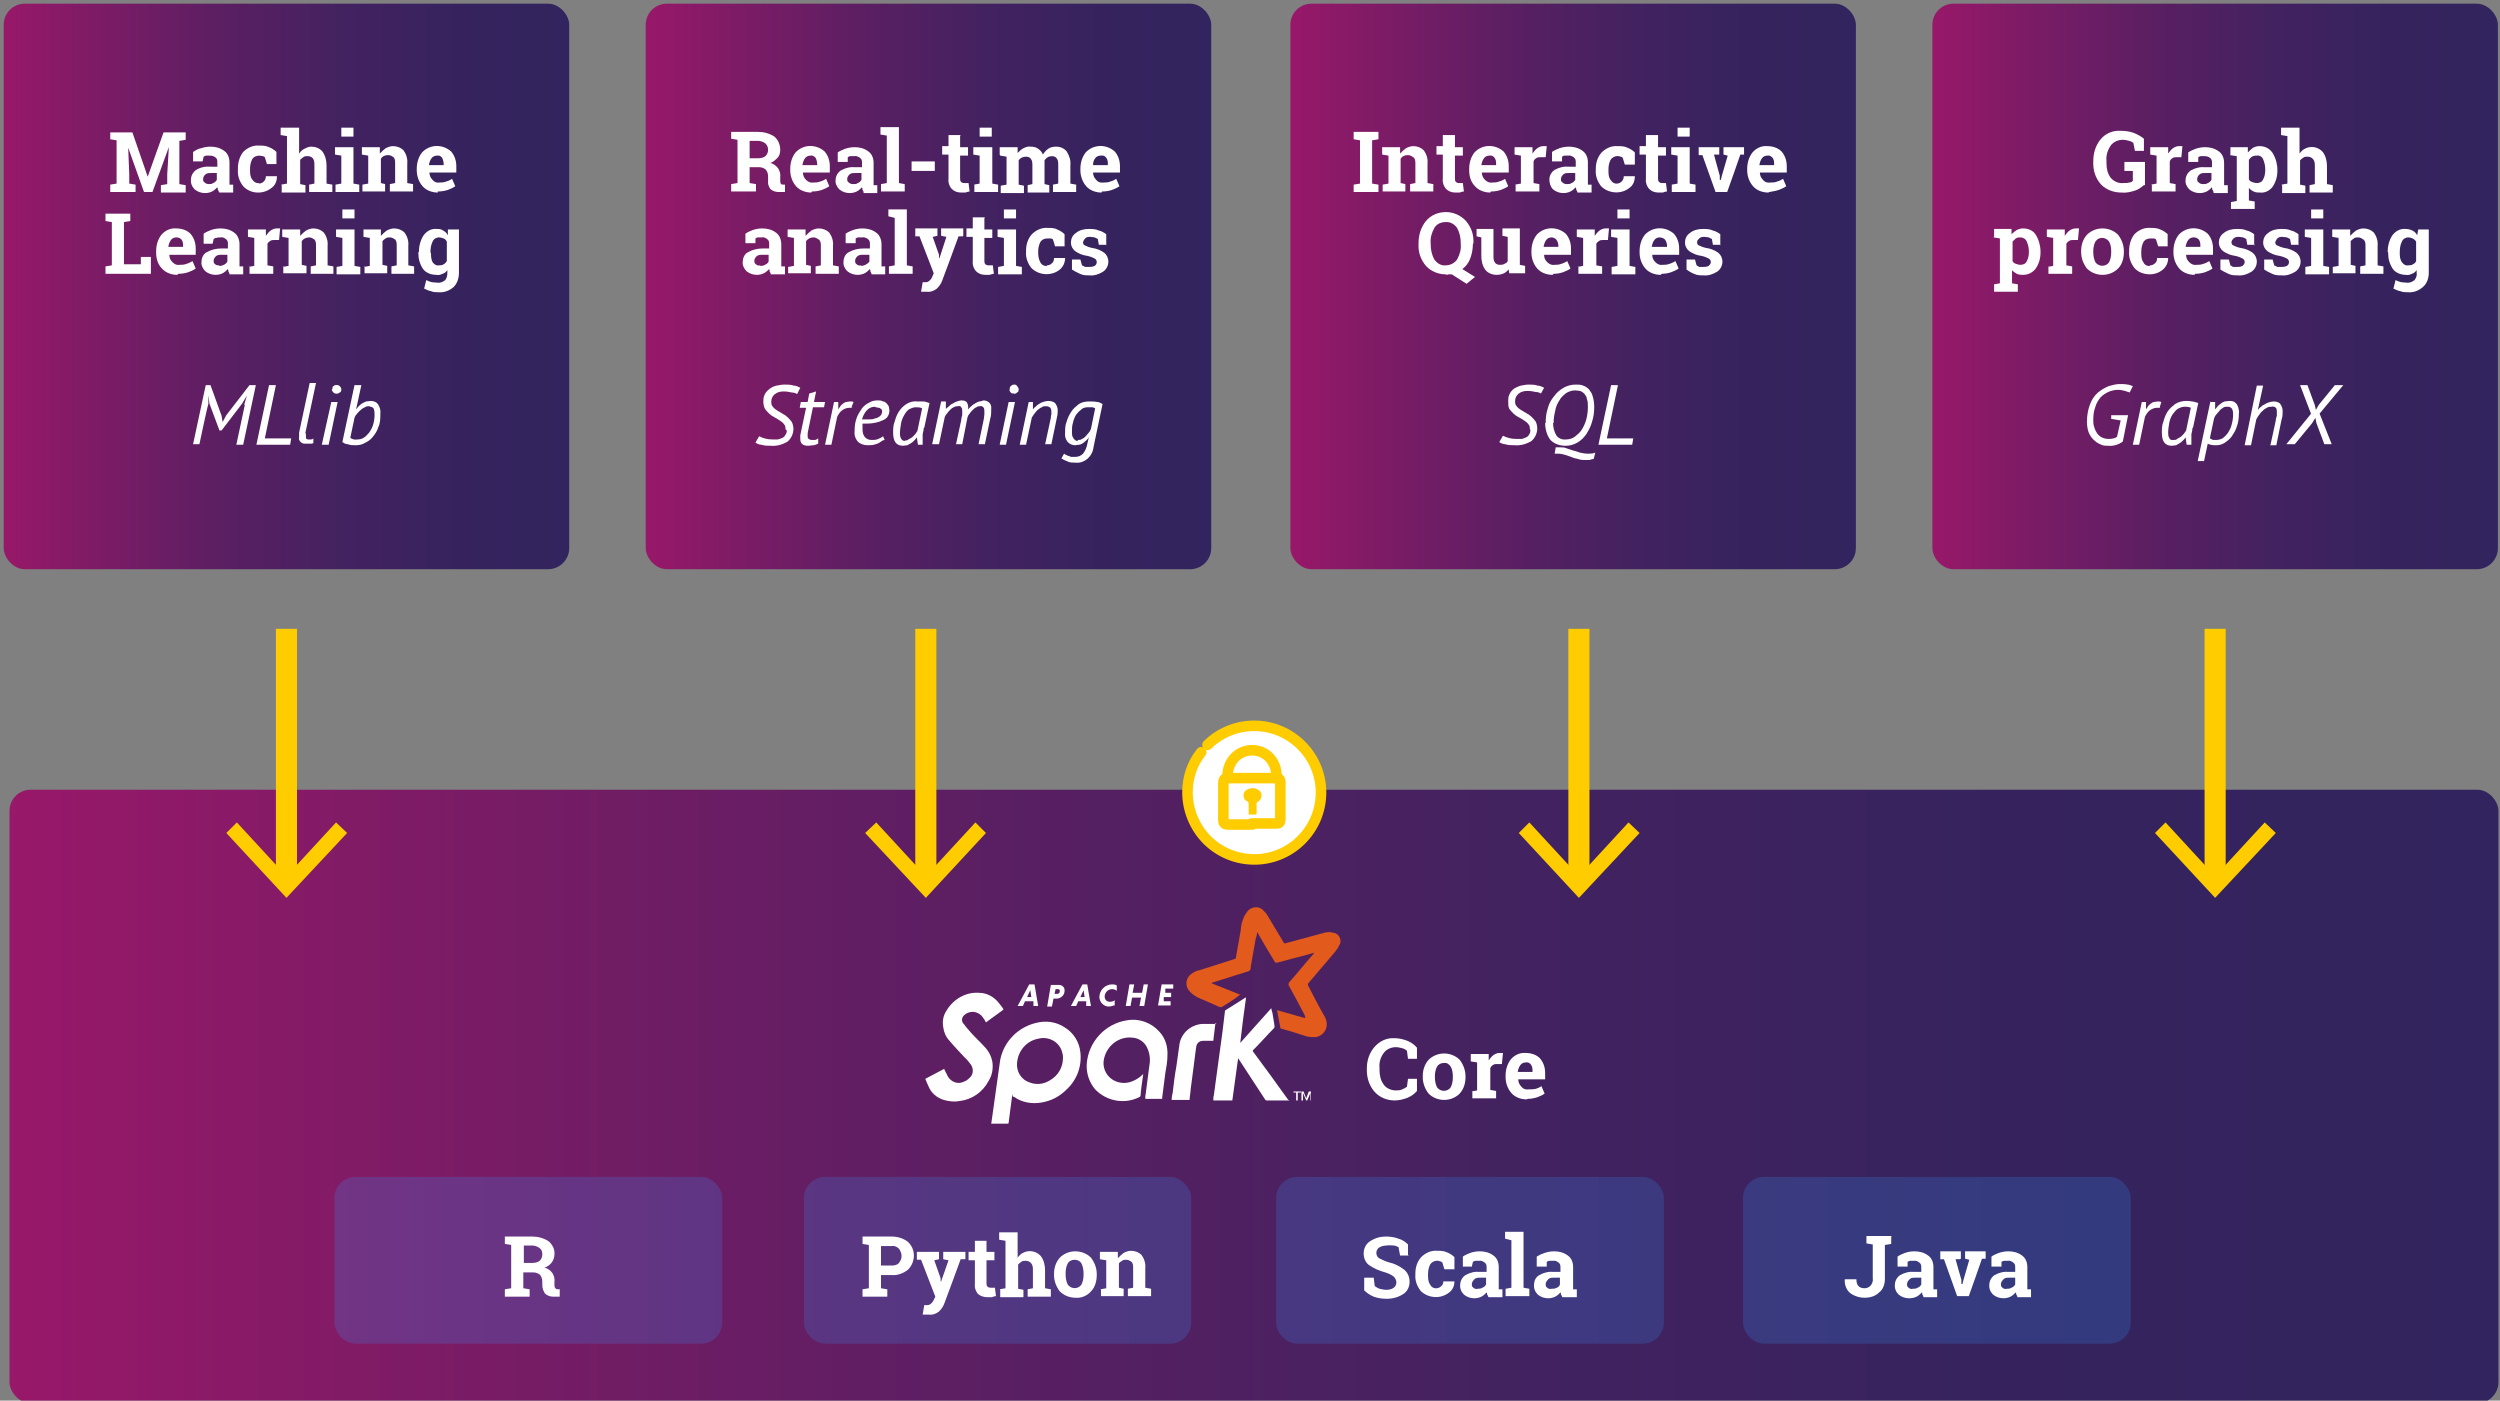 <?xml version="1.0" encoding="UTF-8"?>
<svg id="Ebene_1" data-name="Ebene 1" xmlns="http://www.w3.org/2000/svg" xmlns:xlink="http://www.w3.org/1999/xlink" version="1.1" viewBox="0 0 473.9 265.5">
  <rect x="0" y="0" width="473.9" height="265.5" fill="#808080" stroke="none"/>
  <defs>
    <style>
      .cls-1 {
        fill: url(#Unbenannter_Verlauf);
      }

      .cls-1, .cls-2, .cls-3, .cls-4, .cls-5, .cls-6, .cls-7, .cls-8, .cls-9, .cls-10, .cls-11, .cls-12 {
        stroke-width: 0px;
      }

      .cls-2 {
        fill: #eee;
      }

      .cls-3 {
        fill: #e25a1c;
      }

      .cls-3, .cls-10 {
        fill-rule: evenodd;
      }

      .cls-4, .cls-13, .cls-14 {
        fill: none;
      }

      .cls-13 {
        stroke-miterlimit: 10;
        stroke-width: 4px;
      }

      .cls-13, .cls-14, .cls-15 {
        stroke: #fc0;
      }

      .cls-5 {
        fill: #fc0;
      }

      .cls-14, .cls-15 {
        stroke-linecap: round;
        stroke-linejoin: round;
        stroke-width: 2px;
      }

      .cls-6 {
        fill: url(#Unbenannter_Verlauf_5);
      }

      .cls-7 {
        fill: url(#Unbenannter_Verlauf_4);
      }

      .cls-8 {
        fill: url(#Unbenannter_Verlauf_3);
      }

      .cls-9 {
        fill: url(#Unbenannter_Verlauf_2);
      }

      .cls-10, .cls-15, .cls-11 {
        fill: #fff;
      }

      .cls-12 {
        fill: #39f;
        isolation: isolate;
        opacity: .2;
      }
    </style>
    <linearGradient id="Unbenannter_Verlauf" data-name="Unbenannter Verlauf" x1="1.8" y1="60.1" x2="473.5" y2="60.1" gradientTransform="translate(0 268) scale(1 -1)" gradientUnits="userSpaceOnUse">
      <stop offset="0" stop-color="#981869"/>
      <stop offset=".2" stop-color="#771c65"/>
      <stop offset=".4" stop-color="#591f62"/>
      <stop offset=".6" stop-color="#432260"/>
      <stop offset=".8" stop-color="#36235e"/>
      <stop offset="1" stop-color="#32245e"/>
    </linearGradient>
    <linearGradient id="Unbenannter_Verlauf_2" data-name="Unbenannter Verlauf 2" x1="244.6" y1="213.7" x2="351.8" y2="213.7" gradientTransform="translate(0 268) scale(1 -1)" gradientUnits="userSpaceOnUse">
      <stop offset="0" stop-color="#981869"/>
      <stop offset=".2" stop-color="#771c65"/>
      <stop offset=".4" stop-color="#591f62"/>
      <stop offset=".6" stop-color="#432260"/>
      <stop offset=".8" stop-color="#36235e"/>
      <stop offset="1" stop-color="#32245e"/>
    </linearGradient>
    <linearGradient id="Unbenannter_Verlauf_3" data-name="Unbenannter Verlauf 3" x1="366.3" y1="213.7" x2="473.5" y2="213.7" gradientTransform="translate(0 268) scale(1 -1)" gradientUnits="userSpaceOnUse">
      <stop offset="0" stop-color="#981869"/>
      <stop offset=".2" stop-color="#771c65"/>
      <stop offset=".4" stop-color="#591f62"/>
      <stop offset=".6" stop-color="#432260"/>
      <stop offset=".8" stop-color="#36235e"/>
      <stop offset="1" stop-color="#32245e"/>
    </linearGradient>
    <linearGradient id="Unbenannter_Verlauf_4" data-name="Unbenannter Verlauf 4" x1=".7" y1="213.7" x2="107.9" y2="213.7" gradientTransform="translate(0 268) scale(1 -1)" gradientUnits="userSpaceOnUse">
      <stop offset="0" stop-color="#981869"/>
      <stop offset=".2" stop-color="#771c65"/>
      <stop offset=".4" stop-color="#591f62"/>
      <stop offset=".6" stop-color="#432260"/>
      <stop offset=".8" stop-color="#36235e"/>
      <stop offset="1" stop-color="#32245e"/>
    </linearGradient>
    <linearGradient id="Unbenannter_Verlauf_5" data-name="Unbenannter Verlauf 5" x1="122.4" y1="213.7" x2="229.6" y2="213.7" gradientTransform="translate(0 268) scale(1 -1)" gradientUnits="userSpaceOnUse">
      <stop offset="0" stop-color="#981869"/>
      <stop offset=".2" stop-color="#771c65"/>
      <stop offset=".4" stop-color="#591f62"/>
      <stop offset=".6" stop-color="#432260"/>
      <stop offset=".8" stop-color="#36235e"/>
      <stop offset="1" stop-color="#32245e"/>
    </linearGradient>
  </defs>
  <g id="Lock">
    <line class="cls-2" x1="912.5" y1="3101.6" x2="-1008.5" y2="3101.6"/>
    <rect class="cls-1" x="1.8" y="149.7" width="471.8" height="116.3" rx="4" ry="4"/>
    <rect class="cls-9" x="244.6" y=".7" width="107.2" height="107.2" rx="4" ry="4"/>
    <path class="cls-11" d="M290,81.4c0-.4,0-.7-.3-1-.2-.3-.5-.5-.8-.7-.3-.2-.6-.4-1-.6-.4-.2-.7-.4-1-.7-.3-.3-.6-.6-.8-.9-.2-.4-.2-.9-.2-1.4,0-.5,0-1,.3-1.5.2-.4.5-.7.9-1,.4-.2.8-.4,1.2-.5.5-.1,1-.2,1.5-.2.6,0,1.1,0,1.7.2.4,0,.8.2,1.2.4l-.6,1.1c-.3-.2-.7-.3-1-.3-.5-.1-1-.2-1.5-.2-.6,0-1.2.1-1.7.5-.4.3-.7.8-.7,1.4,0,.4,0,.7.3,1,.2.3.5.5.8.7.3.2.7.4,1,.6.4.2.7.4,1,.7.3.3.6.6.8.9.2.4.3.9.3,1.3,0,.9-.4,1.8-1.1,2.4-1,.6-2.1.9-3.2.8-.6,0-1.2,0-1.8-.2-.4,0-.8-.2-1.1-.4l.7-1.2c.8.4,1.6.6,2.5.6.3,0,.7,0,1,0,.3,0,.6-.2.9-.3.3-.1.5-.4.6-.6.2-.3.2-.6.2-.9Z"/>
    <path class="cls-11" d="M293,80.2c0-1,.1-1.9.4-2.8.2-.8.6-1.6,1.2-2.3.5-.7,1.1-1.2,1.8-1.6.7-.4,1.5-.6,2.3-.6.5,0,1,0,1.4.2.4.1.8.4,1.1.7.3.4.6.8.7,1.3.2.6.3,1.3.3,2,0,1-.1,1.9-.4,2.8-.2.8-.6,1.6-1.1,2.4-.5.7-1,1.2-1.7,1.6-.7.4-1.4.6-2.2.6-1.1,0-2.1-.3-2.9-1.1-.7-.9-1-2.1-1-3.2ZM294.4,80.2c0,.8.2,1.6.6,2.3.4.6,1.1.9,1.9.8.6,0,1.2-.2,1.6-.5.5-.4,1-.8,1.3-1.3.4-.6.7-1.3.9-2,.2-.8.3-1.6.3-2.4,0-.5,0-1-.2-1.5,0-.4-.3-.7-.5-1-.2-.2-.5-.4-.8-.5-.3,0-.6-.1-.9-.1-.6,0-1.2.2-1.7.5-.5.4-1,.8-1.3,1.4-.4.6-.7,1.3-.8,2-.2.8-.3,1.5-.3,2.3h0ZM302.1,87c-.2,0-.5.1-.8.2-.2,0-.5,0-.7,0-.5,0-1,0-1.5-.2-.5-.1-.9-.2-1.3-.4l-1.2-.4c-.4-.1-.8-.2-1.1-.2h-.4c-.1,0-.2,0-.4,0l.2-1.2c.3,0,.6,0,.9,0,.4,0,.8,0,1.2.2l1.2.4c.4.1.8.2,1.3.4.5.1,1,.2,1.5.2.5,0,.9,0,1.4-.2l-.3,1.2Z"/>
    <path class="cls-11" d="M309.3,84.3h-6.3l2.4-11.3h1.3l-2.1,10.1h5l-.2,1.2Z"/>
    <path class="cls-11" d="M256.6,26.3v-1.3h4.7v1.4l-1.2.2v8.2l1.2.2v1.4h-4.7v-1.4l1.2-.2v-8.2l-1.2-.2Z"/>
    <path class="cls-11" d="M262.1,35l1.1-.2v-5.3l-1.2-.2v-1.4h3.4v1.2c.4-.4.7-.7,1.1-1,.4-.2.9-.4,1.4-.4.8,0,1.5.3,2,.8.5.7.8,1.6.7,2.5v3.7l1.1.2v1.4h-4.4v-1.4l1-.2v-3.7c0-.4,0-.9-.4-1.2-.3-.2-.6-.4-1-.4-.6,0-1.1.2-1.4.7v4.6l.9.2v1.4h-4.3v-1.4Z"/>
    <path class="cls-11" d="M275.8,25.8v2.1h1.5v1.6h-1.5v4.3c0,.3,0,.5.2.7.1.1.3.2.5.2h.8c0,0,.2,1.6.2,1.6-.3,0-.5.1-.8.2-.3,0-.5,0-.8,0-.7,0-1.3-.2-1.8-.7-.5-.6-.7-1.3-.6-2.1v-4.4h-1.2v-1.6h1.2v-2.1h2.3Z"/>
    <path class="cls-11" d="M282.5,36.5c-1.1,0-2.2-.4-2.9-1.2-.8-.8-1.1-1.9-1.1-3v-.3c0-1.1.3-2.2,1-3.1,1.5-1.6,3.9-1.6,5.5-.2.7.8,1,1.8,1,2.8v1.2h-5.1c0,.5.2,1,.6,1.4.4.4.9.6,1.4.5.4,0,.8,0,1.3-.2.4-.1.8-.3,1.1-.5l.6,1.4c-.4.3-.9.5-1.4.7-.6.2-1.2.3-1.9.3ZM282.3,29.5c-.4,0-.8.2-1,.5-.3.4-.4.8-.5,1.3h2.8v-.2c0-.4,0-.8-.3-1.2-.2-.3-.6-.5-1-.4h0Z"/>
    <path class="cls-11" d="M287.2,35l1.1-.2v-5.3l-1.2-.2v-1.4h3.4v1.2c.3-.4.5-.7.9-1,.3-.2.7-.4,1.1-.4h.4c.1,0,.2,0,.3,0l-.2,2.1h-1c-.3,0-.6,0-.8.2-.2.1-.4.3-.5.6v4.1l1.1.2v1.4h-4.5v-1.4Z"/>
    <path class="cls-11" d="M299,36.4c0-.1-.1-.3-.2-.4,0-.1,0-.3-.1-.5-.3.3-.6.6-1,.8-.4.2-.9.3-1.3.3-.7,0-1.4-.2-2-.7-.5-.5-.7-1.2-.7-1.9,0-.7.4-1.4,1-1.8.9-.5,1.8-.7,2.8-.6h1.2v-.8c0-.4,0-.7-.4-1-.3-.2-.7-.4-1-.3-.2,0-.5,0-.7,0-.2,0-.3.1-.5.2v.9h-1.9v-1.8c.4-.3.9-.5,1.4-.7.6-.2,1.2-.3,1.8-.3.9,0,1.8.2,2.6.8.7.5,1,1.3,1,2.2v4.2h.7v1.5h-2.7ZM297,34.9c.3,0,.7,0,.9-.2.3-.1.5-.3.7-.6v-1.3h-1.2c-.4,0-.8,0-1.1.3-.2.2-.4.5-.4.8,0,.3,0,.5.3.7.2.2.5.3.8.3Z"/>
    <path class="cls-11" d="M306.4,34.8c.4,0,.7-.1,1-.4.3-.3.4-.6.4-1h2.1c0,.9-.3,1.7-1,2.2-1.6,1.3-4,1.1-5.4-.3-.7-.9-1.1-2-1-3.1v-.2c0-1.1.3-2.2,1.1-3.1.8-.8,1.9-1.3,3-1.2.6,0,1.3,0,1.9.3.5.2,1,.5,1.4.9v2.3h-1.9l-.4-1.3c-.1-.1-.3-.2-.4-.2-.7-.3-1.5,0-1.9.6-.3.6-.4,1.2-.4,1.8v.2c0,.6,0,1.3.4,1.8.3.5.8.8,1.4.7Z"/>
    <path class="cls-11" d="M314.3,25.8v2.1h1.5v1.6h-1.5v4.3c0,.3,0,.5.2.7.1.1.3.2.5.2h.8c0,0,.2,1.6.2,1.6-.3,0-.5.1-.8.2-.3,0-.5,0-.8,0-.7,0-1.3-.2-1.8-.7-.5-.6-.7-1.3-.6-2.1v-4.4h-1.2v-1.6h1.2v-2.1h2.3Z"/>
    <path class="cls-11" d="M316.9,35l1.1-.2v-5.3l-1.2-.2v-1.4h3.5v6.9l1.1.2v1.4h-4.5v-1.4ZM320.2,25.9h-2.2v-1.7h2.3v1.7Z"/>
    <path class="cls-11" d="M325.7,29.3h-.8c0,.1,1.1,4,1.1,4v.8h.2l.2-.8,1.1-3.8-.8-.2v-1.4h3.9v1.4h-.7c0,.1-2.5,7.1-2.5,7.1h-2.2l-2.5-7h-.7v-1.5h3.9v1.4Z"/>
    <path class="cls-11" d="M335.2,36.5c-1.1,0-2.2-.4-2.9-1.2-.7-.8-1.1-1.9-1.1-3v-.3c0-1.1.3-2.2,1-3.1.7-.8,1.7-1.3,2.8-1.2,1,0,2,.3,2.7,1,.7.8,1,1.8,1,2.8v1.2h-5.1c0,.5.2,1,.6,1.4.3.4.8.6,1.4.5.4,0,.9,0,1.3-.2.4-.1.8-.3,1.1-.5l.6,1.4c-.4.3-.9.5-1.4.7-.6.2-1.2.3-1.8.4ZM335,29.5c-.4,0-.8.2-1,.5-.3.4-.4.8-.5,1.3h2.8v-.2c0-.4,0-.8-.3-1.2-.3-.3-.6-.5-1-.4h0Z"/>
    <path class="cls-11" d="M279.2,46.3c0,.9-.2,1.9-.5,2.7-.3.8-.8,1.5-1.5,2l2.4,1.5-1.6,1.3-2.8-1.8h-.6c-.2.1-.4.1-.6,0-1.4,0-2.8-.6-3.7-1.6-1-1.2-1.5-2.6-1.4-4.2v-.2c0-1.5.5-3,1.4-4.1.9-1.1,2.3-1.7,3.8-1.7,1.4,0,2.8.6,3.8,1.7,1,1.2,1.5,2.6,1.4,4.2h0ZM276.9,46.1c0-1-.2-2-.7-2.9-.5-.7-1.3-1.2-2.2-1.1-.9,0-1.7.4-2.1,1.1-.5.9-.8,1.9-.7,2.9v.2c0,1,.2,2,.7,2.9.5.7,1.3,1.2,2.1,1.1.9,0,1.7-.4,2.2-1.1.5-.9.8-1.9.7-2.9v-.2Z"/>
    <path class="cls-11" d="M286.1,50.9c-.3.4-.6.7-1,.9-.4.2-.9.3-1.4.3-.8,0-1.6-.3-2.1-.9-.6-.8-.8-1.7-.8-2.7v-3.5l-.9-.2v-1.4h3.2v5.1c0,.5,0,.9.3,1.3.2.3.6.4.9.4.3,0,.6,0,.9-.2.3-.1.5-.3.6-.5v-4.6l-1-.2v-1.4h3.3v6.9l1,.2v1.4h-3l-.2-1.1Z"/>
    <path class="cls-11" d="M294.3,52.1c-1.1,0-2.2-.4-2.9-1.2-.7-.8-1.1-1.9-1.1-3v-.3c0-1.1.3-2.2,1-3.1,1.5-1.6,3.9-1.6,5.5-.2.7.8,1,1.8,1,2.8v1.2h-5.1c0,.6.2,1,.6,1.4.4.4.9.6,1.4.5.4,0,.8,0,1.3-.2.4-.1.7-.3,1.1-.5l.6,1.4c-.4.3-.9.5-1.4.7-.6.2-1.2.3-1.8.3ZM294.1,45c-.4,0-.8.2-1,.5-.3.4-.4.8-.5,1.3h2.8v-.2c0-.4-.1-.8-.4-1.2-.3-.3-.6-.4-1-.4Z"/>
    <path class="cls-11" d="M299,50.6l1.1-.2v-5.3l-1.2-.2v-1.4h3.4v1.2c.3-.4.5-.7.9-1,.3-.2.7-.4,1.1-.4h.7c0,0-.2,2.2-.2,2.2h-.9c-.3,0-.6,0-.8.2-.2.1-.4.3-.5.5v4.1l1.1.2v1.4h-4.5v-1.4Z"/>
    <path class="cls-11" d="M305.5,50.6l1.1-.2v-5.3l-1.2-.2v-1.4h3.5v6.9l1.1.2v1.4h-4.5v-1.4ZM308.9,41.4h-2.3v-1.7h2.3v1.7Z"/>
    <path class="cls-11" d="M314.8,52.1c-1.1,0-2.2-.4-2.9-1.2-.7-.8-1.1-1.9-1.1-3v-.3c0-1.1.3-2.2,1-3.1,1.5-1.6,3.9-1.6,5.5-.2.7.8,1,1.8,1,2.8v1.2h-5.1c0,.6.2,1,.6,1.4.4.4.9.6,1.4.5.4,0,.8,0,1.3-.2.4-.1.7-.3,1.1-.5l.6,1.4c-.4.3-.9.5-1.4.7-.6.2-1.2.3-1.8.3ZM314.6,45c-.4,0-.8.2-1,.5-.3.4-.4.8-.5,1.3h2.9v-.2c0-.4-.1-.8-.4-1.2-.3-.3-.7-.4-1.1-.4Z"/>
    <path class="cls-11" d="M326.2,46.4h-1.5l-.2-1.1c-.2-.1-.4-.2-.6-.3-.3,0-.5-.1-.8-.1-.3,0-.7,0-1,.3-.2.2-.4.4-.4.7,0,.3.1.5.3.6.4.2.9.4,1.4.5.8.1,1.6.4,2.3.9.5.4.8,1,.8,1.7,0,.8-.4,1.5-1,1.9-.8.5-1.7.8-2.6.7-.6,0-1.2,0-1.8-.3-.5-.2-1-.5-1.4-.8v-1.9h1.6l.3,1.1c.2.1.3.2.5.3.2,0,.5,0,.7,0,.4,0,.7,0,1.1-.2.2-.2.4-.4.4-.7,0-.3-.1-.5-.4-.7-.4-.2-.9-.4-1.4-.5-.8-.1-1.6-.4-2.3-.9-.5-.4-.8-1-.8-1.6,0-.7.3-1.4.9-1.8.7-.6,1.6-.8,2.5-.8.6,0,1.3,0,1.9.3.5.1,1,.4,1.4.7v2.1Z"/>
    <rect class="cls-8" x="366.3" y=".7" width="107.2" height="107.2" rx="4" ry="4"/>
    <path class="cls-11" d="M400.4,78.7h3l-1,5c-.8.6-1.8.9-2.8.8-.5,0-1,0-1.5-.3-.5-.2-.9-.5-1.3-.9-.4-.4-.7-.9-.9-1.4-.2-.6-.3-1.3-.3-2,0-1.1.2-2.3.6-3.3.3-.8.8-1.6,1.5-2.2.6-.5,1.3-.9,2-1.2.7-.2,1.4-.4,2.1-.4.5,0,1,0,1.5.1.3,0,.7.2,1,.3l-.6,1.2c-.3-.1-.6-.2-.9-.3-.4-.1-.8-.2-1.3-.2-1.2,0-2.4.5-3.3,1.4-.4.5-.8,1.1-1,1.8-.3.8-.4,1.6-.4,2.5,0,.5,0,.9.2,1.4.1.4.3.8.5,1.1.2.3.5.6.9.8.4.2.8.3,1.3.3.3,0,.6,0,.9-.1.3,0,.5-.2.7-.3l.7-3.1-1.8-.3v-.7Z"/>
    <path class="cls-11" d="M409.5,77.3c0,0-.2,0-.3,0h-.3c-.5,0-1,.2-1.4.5-.4.3-.7.8-.9,1.2l-1.1,5.3h-1.2l1.7-8.1h.8v1.4h0c.1-.2.3-.4.4-.6.1-.2.3-.3.5-.5.2-.1.4-.3.6-.3.2,0,.5-.1.7-.1.2,0,.5,0,.7.1l-.3,1Z"/>
    <path class="cls-11" d="M415.6,81.1c0,.4-.1.8-.2,1.2,0,.4,0,.8,0,1.1v.5c0,.1,0,.3,0,.4h-.9l-.2-1.4h0c-.1.2-.3.4-.5.6-.2.2-.4.4-.6.5-.2.1-.5.3-.7.4-.3,0-.5.1-.8.1-1.3,0-1.9-.8-1.9-2.5,0-.7,0-1.4.3-2.1.2-.7.4-1.3.8-1.9.4-.6.9-1,1.4-1.4.6-.4,1.4-.6,2.1-.6.4,0,.7,0,1.1.1.4,0,.8.2,1.2.3l-1,4.7ZM412,83.4c.3,0,.5,0,.7-.2.2-.1.5-.3.7-.4.2-.2.4-.4.6-.6.1-.2.3-.4.4-.6l.9-4.3c-.4-.2-.8-.2-1.2-.2-.5,0-.9.2-1.3.4-.4.3-.7.7-1,1.1-.3.5-.5,1-.6,1.6-.1.6-.2,1.2-.2,1.8,0,.3,0,.7.2,1,.1.3.4.5.8.4Z"/>
    <path class="cls-11" d="M419.1,76.2h.8v1.4c0,0,0,0,0,0,.2-.2.3-.4.5-.6.2-.2.4-.4.6-.5.2-.2.5-.3.7-.4.3,0,.6-.1.9-.1.2,0,.5,0,.7.1.2,0,.4.2.6.4.2.2.3.5.4.8.1.4.2.8.1,1.1,0,.9-.1,1.7-.4,2.5-.2.7-.6,1.3-1,1.9-.4.5-.9.9-1.4,1.2-.5.3-1,.4-1.5.4-.3,0-.7,0-1-.1-.2,0-.4-.1-.6-.2l-.7,3.3h-1.2l2.4-11.3ZM422.2,77.1c-.3,0-.6,0-.8.2-.3.2-.5.3-.7.6-.2.2-.4.5-.6.7-.2.2-.3.5-.4.7l-.8,3.8c.2.1.4.2.6.3.2,0,.4,0,.6,0,.4,0,.8-.1,1.2-.3.4-.3.7-.6,1-1,.3-.5.6-1,.7-1.5.2-.7.3-1.3.3-2,0-.4,0-.7-.2-1.1-.2-.3-.5-.4-.8-.4Z"/>
    <path class="cls-11" d="M430.4,84.3l1-4.6c0-.3.1-.6.2-.9,0-.2,0-.4,0-.7,0-.3,0-.6-.2-.8-.2-.2-.5-.3-.8-.2-.3,0-.6,0-.9.2-.3.2-.6.3-.8.6-.3.2-.5.5-.7.8-.2.2-.3.5-.5.8l-1,4.9h-1.2l2.3-11.3h1.2l-1,4.6h0c.2-.2.3-.4.5-.5.2-.2.4-.4.7-.5.3-.2.5-.3.8-.4.3-.1.7-.2,1-.2.4,0,.9.1,1.2.4.3.4.5.9.5,1.4,0,.5,0,1.1-.2,1.6l-1,4.9h-1.2Z"/>
    <path class="cls-11" d="M438.1,78.5l-2.1-5.5h1.4l1.4,3.8.2.9.5-.9,3.1-3.8h1.6l-4.5,5.4,2.3,5.8h-1.4l-1.5-4-.2-1-.6,1-3.3,4h-1.6l4.7-5.8Z"/>
    <path class="cls-11" d="M406.4,35.1c-.5.4-1,.8-1.6,1-.9.3-1.8.5-2.7.4-1.4,0-2.8-.5-3.8-1.5-1-1.1-1.5-2.5-1.5-4v-.4c0-1.5.4-3,1.4-4.2.9-1.1,2.3-1.7,3.8-1.6.8,0,1.7.1,2.5.4.7.3,1.3.6,1.9,1.1v2.3h-1.7l-.3-1.5c-.2-.2-.5-.3-.8-.4-.4-.1-.8-.2-1.2-.2-.9,0-1.8.4-2.3,1.1-.6.9-.9,1.9-.8,2.9v.4c0,1,.2,2,.8,2.8.6.7,1.5,1.1,2.4,1,.4,0,.8,0,1.1-.1.2,0,.5-.1.7-.3v-1.9h-1.6v-1.7h3.9v4.4Z"/>
    <path class="cls-11" d="M407.7,35l1.1-.2v-5.3l-1.2-.2v-1.4h3.4v1.2c.3-.4.5-.7.9-1,.3-.2.7-.4,1.1-.4h.4c.1,0,.2,0,.3,0l-.2,2.1h-.9c-.3,0-.6,0-.8.2-.2.1-.4.3-.5.6v4.1l1.1.2v1.4h-4.5v-1.4Z"/>
    <path class="cls-11" d="M419.6,36.4c0-.1-.1-.3-.2-.4s0-.3-.1-.5c-.3.3-.6.6-1,.8-.4.2-.9.3-1.3.3-.7,0-1.4-.2-2-.7-.5-.5-.8-1.2-.7-1.8,0-.7.4-1.4,1-1.8.9-.5,1.8-.7,2.8-.6h1.2v-.8c0-.4,0-.7-.4-1-.3-.2-.6-.3-1-.3-.2,0-.5,0-.7,0-.2,0-.3.1-.5.2v.9h-1.9v-1.8c.4-.3.9-.5,1.4-.7.6-.2,1.2-.3,1.8-.3.9,0,1.8.2,2.6.8.7.5,1,1.3,1,2.2v3.9c0,.1,0,.2,0,.3h.7v1.5h-2.7ZM417.6,34.9c.3,0,.7,0,.9-.2.3-.1.5-.3.7-.6v-1.3h-1.2c-.4,0-.8,0-1.1.3-.2.2-.4.5-.4.8,0,.3,0,.5.3.7.2.2.5.3.8.3h0Z"/>
    <path class="cls-11" d="M422.8,29.3v-1.4h3.3v1c.3-.3.6-.6,1-.9.4-.2.8-.3,1.2-.3,1,0,1.9.4,2.5,1.3.6,1,.9,2.1.9,3.2v.2c0,1.1-.3,2.1-.9,3-.6.8-1.5,1.2-2.4,1.1-.4,0-.8,0-1.2-.2-.4-.2-.7-.4-.9-.7v2.4l1.1.2v1.4h-4.5v-1.3l1.1-.2v-8.5l-1.3-.2ZM429.4,32.2c0-.7-.1-1.3-.4-2-.2-.5-.7-.8-1.2-.7-.3,0-.6,0-.9.2-.2.1-.4.3-.6.6v3.7c.1.2.3.4.6.5.3.1.6.2.9.2.5,0,1-.2,1.2-.7.3-.5.4-1.2.4-1.8v-.2Z"/>
    <path class="cls-11" d="M432.5,35l1.1-.2v-9l-1.2-.2v-1.4h3.5v4.9c.3-.4.6-.7,1-.9,1.1-.6,2.5-.4,3.4.6.6.8.8,1.8.8,2.7v3.4l1.1.2v1.4h-4.4v-1.4l1-.2v-3.4c0-.5,0-1-.4-1.4-.3-.3-.6-.4-1-.4-.3,0-.6,0-.8.2-.2.1-.4.3-.6.5v4.6l1,.2v1.4h-4.4v-1.4Z"/>
    <path class="cls-11" d="M378,44.8v-1.4h3.3v1c.3-.3.7-.6,1-.8.4-.2.8-.3,1.2-.3,1,0,1.9.4,2.4,1.2.6,1,.9,2.1.9,3.2v.2c0,1.1-.3,2.1-.9,3-.6.8-1.5,1.2-2.4,1.2-.4,0-.8,0-1.2-.2-.3-.2-.7-.4-.9-.7v2.5l1.1.2v1.4h-4.5v-1.4l1.1-.2v-8.5l-1.2-.2ZM384.6,47.8c0-.7-.1-1.3-.4-2-.2-.5-.7-.8-1.2-.8-.3,0-.6,0-.9.2-.2.2-.4.4-.6.6v3.7c.1.2.3.4.6.5.3.1.6.2.9.2.5,0,1-.2,1.2-.7.3-.5.4-1.2.4-1.8v-.2Z"/>
    <path class="cls-11" d="M388.1,50.6l1.1-.2v-5.3l-1.2-.2v-1.4h3.4v1.2c.3-.4.5-.7.9-1,.3-.2.7-.4,1.1-.4h.7c0,0-.2,2.2-.2,2.2h-.9c-.3,0-.6,0-.8.2-.2.1-.4.3-.5.5v4.1l1.1.2v1.4h-4.5v-1.4Z"/>
    <path class="cls-11" d="M394.5,47.6c0-1.1.3-2.2,1.1-3.1,1.6-1.6,4.3-1.6,5.9,0,.7.9,1.1,2,1.1,3.1v.2c0,1.1-.3,2.3-1.1,3.1-1.6,1.6-4.3,1.6-5.9,0-.7-.9-1.1-2-1.1-3.1v-.2ZM396.8,47.8c0,.6.1,1.3.4,1.9.5.7,1.5.9,2.2.4.2-.1.3-.3.4-.4.3-.6.4-1.2.4-1.9v-.2c0-.6-.1-1.3-.4-1.8-.5-.7-1.4-.9-2.1-.5-.2.1-.3.3-.5.5-.3.6-.4,1.2-.4,1.8v.2Z"/>
    <path class="cls-11" d="M407.5,50.3c.4,0,.7-.1,1-.4.3-.2.4-.6.4-1h2.1c0,.8-.3,1.6-1,2.2-.7.6-1.6.9-2.5.9-1.1,0-2.2-.4-2.9-1.2-.7-.9-1.1-2-1-3.1v-.2c0-1.1.3-2.2,1-3.1.8-.8,1.9-1.3,3-1.2.6,0,1.3,0,1.9.3.5.2,1,.5,1.4.9v2.3h-1.8l-.4-1.3c-.1-.1-.3-.2-.4-.2-.2,0-.4,0-.6,0-.6,0-1.1.2-1.4.7-.3.6-.4,1.2-.4,1.8v.2c0,.6,0,1.3.4,1.8.2.5.7.8,1.3.7Z"/>
    <path class="cls-11" d="M416,52.1c-1.1,0-2.2-.4-2.9-1.2-.7-.8-1.1-1.9-1.1-3v-.3c0-1.1.3-2.2,1-3.1,1.5-1.6,3.9-1.6,5.5-.2.7.8,1,1.8,1,2.8v1.2h-5.1c0,.6.2,1,.6,1.4.4.4.9.6,1.4.5.4,0,.8,0,1.3-.2.4-.1.7-.3,1.1-.5l.6,1.4c-.4.3-.9.5-1.4.7-.6.2-1.2.3-1.9.3ZM415.8,45c-.4,0-.8.2-1,.5-.3.4-.4.8-.5,1.3h2.8v-.2c0-.4,0-.8-.3-1.2-.3-.3-.6-.4-1-.4h0Z"/>
    <path class="cls-11" d="M427.5,46.4h-1.5l-.2-1.1c-.2-.1-.4-.2-.6-.3-.3,0-.5-.1-.8-.1-.3,0-.7,0-1,.3-.2.2-.4.4-.4.7,0,.3.1.5.3.6.4.2.9.4,1.4.5.8.1,1.6.4,2.3.9.5.4.8,1,.8,1.7,0,.8-.4,1.5-1,1.9-.8.5-1.7.8-2.6.7-.6,0-1.2,0-1.8-.3-.5-.2-1-.5-1.5-.8v-1.9h1.6l.3,1.1c.2.1.3.2.5.3.2,0,.5,0,.7,0,.4,0,.7,0,1.1-.2.2-.2.4-.4.4-.7,0-.3-.1-.5-.4-.7-.4-.2-.9-.4-1.4-.5-.8-.1-1.6-.4-2.3-.9-.5-.4-.8-1-.8-1.6,0-.7.3-1.4.9-1.8.7-.6,1.6-.8,2.5-.8.6,0,1.3,0,1.9.3.5.1,1,.4,1.4.7v2.1Z"/>
    <path class="cls-11" d="M435.8,46.4h-1.5l-.2-1.1c-.2-.1-.4-.2-.6-.3-.3,0-.5-.1-.8-.1-.4,0-.7,0-1,.3-.2.2-.3.4-.4.7,0,.3.1.5.3.6.4.2.9.4,1.4.5.8.1,1.6.4,2.3.9.5.4.8,1,.8,1.7,0,.8-.4,1.5-1,1.9-.8.5-1.7.8-2.6.7-.6,0-1.2,0-1.8-.3-.5-.2-1-.5-1.5-.8v-1.9h1.6l.3,1.1c.2.1.4.2.6.3.2,0,.5,0,.7,0,.4,0,.7,0,1.1-.2.2-.1.4-.4.4-.7,0-.3-.1-.5-.4-.7-.4-.2-.9-.4-1.4-.5-.8-.1-1.6-.4-2.3-.9-.5-.4-.8-1-.8-1.6,0-.7.3-1.4.9-1.8.7-.6,1.6-.8,2.5-.8.6,0,1.3,0,1.9.3.5.1,1,.4,1.4.7v2.1Z"/>
    <path class="cls-11" d="M437,50.6l1.1-.2v-5.3l-1.2-.2v-1.4h3.5v6.9l1.1.2v1.4h-4.5v-1.4ZM440.4,41.4h-2.3v-1.7h2.3v1.7Z"/>
    <path class="cls-11" d="M442.2,50.6l1.1-.2v-5.3l-1.2-.2v-1.4h3.4v1.2c.4-.4.7-.7,1.1-1,.4-.2.9-.4,1.4-.4.8,0,1.5.3,2,.8.5.7.8,1.6.7,2.5v3.7l1.1.2v1.4h-4.4v-1.4l1-.2v-3.7c0-.4,0-.9-.4-1.2-.3-.2-.6-.4-1-.4-.3,0-.6,0-.8.2-.2.1-.4.3-.6.5v4.5l.9.2v1.4h-4.3v-1.4Z"/>
    <path class="cls-11" d="M452.6,47.8c0-1.1.3-2.3.9-3.2.6-.8,1.5-1.3,2.5-1.2.4,0,.9.1,1.3.3.4.2.7.5.9.9l.2-1.1h2v8.2c0,1-.3,2-1.1,2.7-.8.7-1.8,1.1-2.9,1-.5,0-.9,0-1.4-.2-.5-.1-.9-.3-1.3-.5l.4-1.6c.4.2.7.3,1.1.4.4,0,.8.1,1.2.1.5,0,.9-.2,1.3-.5.3-.4.5-.9.4-1.4v-.5c-.2.3-.5.6-.9.7-.4.2-.8.3-1.2.2-.9,0-1.9-.4-2.4-1.1-.6-.9-.9-1.9-.9-3v-.2ZM454.9,47.9c0,.6,0,1.2.4,1.8.3.4.7.7,1.2.6.3,0,.6,0,.9-.2.2-.1.5-.3.6-.6v-3.7c-.3-.5-.9-.8-1.5-.8-.5,0-1,.3-1.2.8-.3.6-.4,1.3-.4,2v.2Z"/>
    <rect class="cls-7" x=".7" y=".7" width="107.2" height="107.2" rx="4" ry="4"/>
    <rect class="cls-12" x="63.4" y="223.1" width="73.5" height="31.6" rx="4" ry="4"/>
    <rect class="cls-12" x="152.4" y="223.1" width="73.4" height="31.6" rx="4" ry="4"/>
    <rect class="cls-12" x="241.9" y="223.1" width="73.5" height="31.6" rx="4" ry="4"/>
    <rect class="cls-12" x="330.4" y="223.1" width="73.5" height="31.6" rx="4" ry="4"/>
    <path class="cls-11" d="M46.3,76.7l.5-1.7h0l-.9,1.5-3.9,5.1h-.4l-1.9-5.1-.2-1.6h0v1.7c-.1,0-1.7,7.6-1.7,7.6h-1.2l2.4-11.2h.9l2.1,5.8.2,1.2h0l.7-1.3,4.4-5.7h1.2l-2.4,11.3h-1.3l1.6-7.5Z"/>
    <path class="cls-11" d="M54.9,84.3h-6.3l2.4-11.3h1.3l-2.1,10.1h5l-.2,1.2Z"/>
    <path class="cls-11" d="M58,82.4c0,.1,0,.3,0,.4,0,.2,0,.3.1.4,0,0,.2.1.3.1.2,0,.4,0,.5,0,.2,0,.3,0,.5-.2v.9c-.1,0-.2.1-.3.1-.1,0-.3,0-.4,0h-.4c0,0-.4,0-.4,0-.3,0-.6,0-.9-.3-.3-.3-.4-.6-.3-1,0-.3,0-.5,0-.8l2-9.4h1.2l-2,9.4Z"/>
    <path class="cls-11" d="M62.8,76.2h1.2l-1.7,8.1h-1.3l1.8-8.1ZM63,73.8c0-.2,0-.5.2-.6.3-.3.9-.3,1.2,0,0,0,0,0,0,0,.2.2.3.4.3.6,0,.2,0,.5-.3.6-.3.3-.9.3-1.2,0-.2-.2-.3-.4-.3-.6Z"/>
    <path class="cls-11" d="M67.3,73h1.2l-1,4.6h0c.2-.2.3-.4.5-.6.2-.2.4-.4.6-.5.2-.1.5-.3.8-.4.3,0,.6-.1.9-.1.5,0,1.1.2,1.4.7.3.5.5,1.1.4,1.7,0,.9,0,1.8-.4,2.6-.2.7-.6,1.3-1.1,1.9-.4.5-.9.8-1.5,1.1-.5.3-1.1.4-1.7.4-.5,0-1,0-1.5-.2-.4,0-.7-.2-1-.4l2.3-10.8ZM70,77c-.3,0-.6,0-.8.2-.3.1-.6.3-.8.5-.3.2-.5.5-.7.7-.2.2-.4.5-.5.8l-.8,3.8c.4.3.9.4,1.4.3.4,0,.8-.1,1.1-.3.4-.2.7-.6,1-.9.3-.4.6-.9.8-1.5.2-.6.3-1.3.3-2,0-.4,0-.8-.2-1.2-.2-.2-.4-.3-.6-.3h0Z"/>
    <path class="cls-11" d="M268.6,200.7h-1.7l-.2-1.5c-.2-.2-.5-.4-.9-.5-.4-.1-.8-.2-1.2-.2-.9,0-1.8.4-2.3,1.1-.6.8-.9,1.8-.8,2.8v.4c0,1,.2,2,.8,2.8.5.7,1.4,1.1,2.3,1.1.4,0,.8,0,1.2-.2.3-.1.6-.3.9-.5l.2-1.5h1.7v2.3c-.5.6-1.1,1-1.8,1.3-.8.3-1.6.5-2.4.5-1.4,0-2.8-.5-3.8-1.6-1-1.1-1.5-2.6-1.5-4.1v-.4c0-1.5.5-3,1.5-4.1,1-1.1,2.3-1.7,3.8-1.6.8,0,1.6.2,2.4.5.7.3,1.3.7,1.8,1.3v2.3Z"/>
    <path class="cls-11" d="M269.7,204c0-1.1.3-2.2,1.1-3.1,1.6-1.6,4.3-1.6,5.9,0,.7.9,1.1,2,1.1,3.1v.2c0,1.1-.3,2.2-1.1,3.1-1.6,1.6-4.3,1.6-5.9,0-.7-.9-1.1-2-1.1-3.1v-.2ZM272,204.2c0,.6.1,1.3.4,1.9.5.7,1.5.9,2.2.4.2-.1.3-.3.4-.4.3-.6.4-1.2.4-1.9v-.2c0-.6-.1-1.3-.4-1.8-.3-.5-.8-.8-1.3-.7-.5,0-1,.2-1.3.7-.3.6-.4,1.2-.4,1.8v.2Z"/>
    <path class="cls-11" d="M278.9,206.9l1.1-.2v-5.3l-1.2-.2v-1.4h3.4v1.2c.3-.4.5-.7.9-1,.3-.2.7-.4,1.1-.4h.4c.1,0,.2,0,.3,0l-.2,2.1h-.9c-.3,0-.6,0-.8.2-.2.1-.4.3-.5.6v4.1l1.1.2v1.4h-4.5v-1.4Z"/>
    <path class="cls-11" d="M289.4,208.4c-1.1,0-2.2-.4-2.9-1.2-.7-.8-1.1-1.9-1.1-3v-.3c0-1.1.3-2.2,1-3.1.7-.8,1.7-1.3,2.8-1.2,1,0,2,.3,2.7,1,.7.8,1,1.8,1,2.8v1.2h-5.1c0,.5.2,1,.6,1.4.3.4.8.6,1.4.5.4,0,.9,0,1.3-.1.4-.1.8-.3,1.1-.5l.6,1.4c-.4.3-.9.5-1.4.7-.6.2-1.2.3-1.8.3ZM289.2,201.4c-.4,0-.8.2-1,.5-.3.4-.4.8-.5,1.3h2.8v-.2c0-.4,0-.8-.3-1.2-.2-.3-.6-.5-1-.4Z"/>
    <path class="cls-11" d="M32,27.9h0l-3.1,8.5h-1.6l-3-8.4h0l.2,5v1.8l1.2.2v1.4h-4.8v-1.4l1.2-.2v-8.2l-1.2-.2v-1.3h4.2l2.9,8.4h0l3-8.4h4.2v1.4l-1.2.2v8.2l1.2.2v1.4h-4.7v-1.4l1.2-.2v-1.8l.3-5.1Z"/>
    <path class="cls-11" d="M41.5,36.4c0-.1-.1-.3-.2-.4,0-.1,0-.3-.1-.5-.3.3-.6.6-1,.8-.4.2-.9.3-1.3.3-.7,0-1.4-.2-2-.7-.5-.5-.8-1.2-.7-1.9,0-.7.4-1.4,1-1.8.8-.5,1.8-.7,2.8-.6h1.2v-.8c0-.4,0-.7-.4-1-.3-.2-.6-.3-1-.3-.2,0-.5,0-.7,0-.2,0-.3.1-.5.2l-.2.9h-1.8v-1.8c.5-.3.9-.6,1.5-.7.6-.2,1.2-.3,1.8-.3.9,0,1.8.2,2.6.8.7.5,1,1.3,1,2.2v4.2h.7v1.5h-2.6ZM39.5,34.9c.3,0,.7,0,.9-.2.3-.1.5-.3.7-.6v-1.3h-1.1c-.4,0-.8,0-1.1.3-.2.2-.4.5-.4.8,0,.3,0,.5.3.7.2.2.5.3.8.3h0Z"/>
    <path class="cls-11" d="M49,34.8c.4,0,.7-.1,1-.4.3-.3.4-.6.4-1h2.1c0,.9-.3,1.7-1,2.2-1.6,1.3-4,1.2-5.4-.3-.7-.9-1.1-2-1-3.1v-.3c0-1.1.3-2.2,1-3.1.8-.8,1.9-1.3,3-1.2.6,0,1.3,0,1.9.3.5.2,1,.5,1.4.9v2.3h-1.8l-.4-1.3c-.1-.1-.3-.2-.4-.2-.2,0-.4-.1-.6-.1-.6,0-1.1.2-1.4.7-.3.6-.4,1.2-.4,1.8v.2c0,.6,0,1.3.4,1.8.3.5.8.8,1.4.7Z"/>
    <path class="cls-11" d="M53.3,35l1.1-.2v-9l-1.2-.2v-1.4h3.5v4.9c.3-.4.6-.7,1-.9.4-.2.8-.4,1.3-.4.8,0,1.6.3,2.1.9.6.8.8,1.8.8,2.7v3.4l1.1.2v1.4h-4.4v-1.4l1-.2v-3.4c0-.5,0-1-.3-1.4-.3-.3-.6-.4-1-.4-.3,0-.6,0-.8.2-.2.1-.4.3-.6.5v4.6l1,.2v1.4h-4.5v-1.4Z"/>
    <path class="cls-11" d="M63.6,35l1.1-.2v-5.3l-1.2-.2v-1.4h3.5v6.9l1.1.2v1.4h-4.5v-1.4ZM67,25.9h-2.3v-1.7h2.3v1.7Z"/>
    <path class="cls-11" d="M68.7,35l1.1-.2v-5.3l-1.2-.2v-1.4h3.4v1.2c.4-.4.7-.7,1.1-1,.4-.2.9-.4,1.4-.4.8,0,1.5.3,2,.8.5.7.8,1.6.7,2.5v3.7l1.1.2v1.4h-4.4v-1.4l1-.2v-3.7c0-.4,0-.9-.3-1.2-.3-.2-.6-.4-1-.4-.6,0-1.1.2-1.4.7v4.6l.8.2v1.4h-4.3v-1.4Z"/>
    <path class="cls-11" d="M83,36.5c-1.1,0-2.2-.4-2.9-1.2-.7-.8-1.1-1.9-1.1-3v-.3c0-1.1.3-2.2,1-3.1,1.5-1.6,3.9-1.6,5.5-.2.7.8,1,1.8,1,2.8v1.2h-5.1c0,.5.2,1,.6,1.4.3.4.8.6,1.3.5.4,0,.8,0,1.3-.2.4-.1.8-.3,1.1-.5l.6,1.4c-.4.3-.9.5-1.4.7-.6.2-1.3.3-1.9.3ZM82.8,29.5c-.4,0-.8.2-1,.5-.3.4-.4.8-.5,1.3h2.8v-.2c0-.4-.1-.8-.3-1.2-.2-.3-.6-.5-1-.4h0Z"/>
    <path class="cls-11" d="M20,51.9v-1.4l1.2-.2v-8.2l-1.2-.2v-1.4h4.7v1.4l-1.2.2v8h3.2v-1.4h1.9v3.2h-8.6Z"/>
    <path class="cls-11" d="M33.6,52.1c-1.1,0-2.2-.4-2.9-1.2-.8-.8-1.1-1.9-1.1-3v-.3c0-1.1.3-2.2,1-3.1.7-.8,1.7-1.3,2.8-1.2,1,0,2,.3,2.7,1,.7.8,1,1.8,1,2.8v1.2h-5c0,.6.2,1,.6,1.4.4.4.8.6,1.4.5.4,0,.8,0,1.3-.2.4-.1.7-.3,1.1-.5l.6,1.4c-.4.3-.9.5-1.4.7-.6.2-1.2.3-1.9.3ZM33.4,45c-.4,0-.8.2-1,.5-.3.4-.4.8-.5,1.3h2.8v-.2c0-.4,0-.8-.3-1.2-.3-.3-.6-.4-1-.4Z"/>
    <path class="cls-11" d="M43.5,51.9c0-.1-.1-.3-.2-.4,0-.1,0-.3-.1-.5-.3.3-.6.6-1,.8-.4.2-.9.3-1.3.3-.7,0-1.4-.2-2-.7-.5-.5-.8-1.2-.7-1.8,0-.8.4-1.5,1-1.8.9-.5,1.8-.7,2.8-.7h1.2v-.8c0-.4,0-.7-.4-1-.3-.2-.6-.4-1-.3-.3,0-.5,0-.8.1-.2,0-.3.1-.5.2l-.2.9h-1.7v-1.9c.4-.3.9-.5,1.4-.7.6-.2,1.2-.3,1.8-.3.9,0,1.8.2,2.6.8.7.5,1,1.4,1,2.2v4.2h.7v1.5h-2.6ZM41.5,50.4c.3,0,.6,0,.9-.2.3-.1.5-.3.7-.6v-1.3h-1.1c-.4,0-.8,0-1.1.3-.2.2-.4.5-.4.8,0,.3,0,.5.3.7.2.2.5.2.7.2h0Z"/>
    <path class="cls-11" d="M47.1,50.6l1.1-.2v-5.3l-1.2-.2v-1.4h3.4v1.2c.3-.4.5-.7.9-1,.3-.2.7-.4,1.1-.4h.7c0,0-.2,2.2-.2,2.2h-.9c-.3,0-.6,0-.8.2-.2.1-.4.3-.5.5v4.1l1.1.2v1.4h-4.5v-1.4Z"/>
    <path class="cls-11" d="M53.6,50.6l1.1-.2v-5.3l-1.2-.2v-1.4h3.4v1.2c.4-.4.7-.7,1.1-1,.4-.2.9-.4,1.4-.4.8,0,1.5.3,2,.8.5.7.8,1.6.7,2.5v3.7l1.1.2v1.4h-4.3v-1.4l1-.2v-3.7c0-.4,0-.9-.3-1.2-.3-.2-.6-.4-1-.4-.6,0-1.1.3-1.4.7v4.5l.9.2v1.4h-4.4v-1.4Z"/>
    <path class="cls-11" d="M63.8,50.6l1.1-.2v-5.3l-1.2-.2v-1.4h3.5v6.9l1.1.2v1.4h-4.5v-1.4ZM67.2,41.4h-2.3v-1.7h2.3v1.7Z"/>
    <path class="cls-11" d="M69,50.6l1.1-.2v-5.3l-1.2-.2v-1.4h3.3v1.2c.4-.4.7-.7,1.1-1,.4-.2.9-.4,1.4-.4.8,0,1.5.3,2,.8.5.7.8,1.6.7,2.5v3.7l1.1.2v1.4h-4.3v-1.4l1-.2v-3.7c0-.4,0-.9-.3-1.2-.3-.2-.6-.4-1-.4-.3,0-.6,0-.8.2-.2.1-.4.3-.6.5v4.5l.9.2v1.4h-4.3v-1.4Z"/>
    <path class="cls-11" d="M79.4,47.8c0-1.1.3-2.3.9-3.2.6-.8,1.5-1.3,2.4-1.2.5,0,.9,0,1.3.3.4.2.7.5.9.9v-1.1h2.1v8.2c0,1-.3,2-1,2.7-.8.7-1.8,1.1-2.9,1-.5,0-.9,0-1.4-.2-.5-.1-.9-.3-1.3-.5l.4-1.6c.4.2.7.3,1.1.4.4,0,.8.1,1.2.1.5,0,.9-.2,1.3-.5.3-.4.4-.9.4-1.4v-.5c-.2.3-.5.6-.9.7-.4.2-.8.3-1.2.2-.9,0-1.9-.3-2.5-1.1-.6-.9-.9-1.9-.9-3v-.2ZM81.7,47.9c0,.6,0,1.2.3,1.8.3.4.7.7,1.2.6.3,0,.6,0,.9-.2.2-.1.4-.3.6-.6v-3.7c-.1-.2-.3-.5-.6-.6-.3-.1-.6-.2-.9-.2-.5,0-1,.3-1.2.8-.3.6-.4,1.3-.4,2v.2Z"/>
    <rect class="cls-6" x="122.4" y=".7" width="107.2" height="107.2" rx="4" ry="4"/>
    <path class="cls-11" d="M148.9,81.4c0-.4,0-.7-.3-1-.2-.3-.5-.5-.8-.7-.3-.2-.6-.4-1-.6-.4-.2-.7-.4-1-.7-.3-.3-.6-.6-.8-.9-.2-.4-.3-.9-.3-1.3,0-.5,0-1,.3-1.5.2-.4.5-.7.9-1,.4-.3.8-.5,1.3-.6.5-.1,1-.2,1.6-.2.6,0,1.1,0,1.7.2.4,0,.8.2,1.2.4l-.6,1.2c-.3-.2-.7-.3-1-.3-.5-.1-1-.2-1.5-.2-.6,0-1.2.1-1.7.5-.4.3-.7.8-.7,1.4,0,.4,0,.7.3,1,.2.3.5.5.8.7.3.2.7.4,1,.6.4.2.7.4,1,.7.3.3.6.6.8.9.2.4.3.9.3,1.3,0,.9-.4,1.8-1.1,2.4-1,.6-2.1.9-3.2.8-.6,0-1.2,0-1.8-.2-.4,0-.8-.2-1.1-.4l.7-1.2c.8.4,1.6.6,2.5.6.3,0,.7,0,1,0,.3,0,.6-.2.9-.3.3-.1.5-.4.6-.6.2-.3.3-.6.2-.9Z"/>
    <path class="cls-11" d="M151.9,76.2h1.2l.3-1.6,1.3-.4-.4,2h2.1l-.2,1h-2.1l-1,4.9c0,.1,0,.2,0,.3s0,.2,0,.3c0,.2,0,.4.2.5.2.1.3.2.5.2.2,0,.5,0,.7,0,.2,0,.4-.2.6-.3v1c-.3.1-.6.3-.9.3-.3,0-.7.1-1,.1-1,0-1.5-.4-1.5-1.3,0-.2,0-.4,0-.7l1.1-5.2h-1.2l.2-1.1Z"/>
    <path class="cls-11" d="M161.6,77.3c0,0-.2,0-.3,0h-.3c-.5,0-1,.2-1.4.5-.4.3-.7.8-.9,1.2l-1.1,5.3h-1.2l1.7-8.1h.8v1.4h0c.1-.2.3-.4.4-.6.1-.2.3-.3.5-.5.2-.1.4-.3.6-.3.2,0,.5-.1.7-.1.3,0,.5,0,.7.1l-.4,1Z"/>
    <path class="cls-11" d="M167.3,83.5c-.4.3-.8.6-1.3.7-.5.2-1,.2-1.5.2-.7,0-1.4-.2-1.9-.7-.5-.6-.7-1.3-.6-2.1,0-.8.1-1.6.4-2.4.2-.6.6-1.2,1-1.8.4-.5.8-.8,1.4-1.1.5-.3,1-.4,1.6-.4.3,0,.7,0,1,.2.3,0,.5.2.7.4.2.2.3.4.4.6,0,.2.1.5.1.7,0,.8-.4,1.5-1.1,1.8-1,.5-2.1.7-3.2.7h-.8c0,.2,0,.4,0,.6,0,.2,0,.3,0,.5,0,.5.1,1,.4,1.4.3.4.8.6,1.3.6.4,0,.9,0,1.3-.2.3-.1.6-.3.9-.5l.3.7ZM165.9,77.1c-.6,0-1.1.2-1.5.6-.5.5-.8,1.1-1,1.8h1.3c.4,0,.8,0,1.2-.2.3,0,.6-.2.9-.4.2-.2.4-.5.4-.8,0-.1,0-.2,0-.3,0-.1-.1-.2-.2-.3-.1,0-.2-.2-.4-.2-.2,0-.4-.1-.6-.1h0Z"/>
    <path class="cls-11" d="M175.1,81.1c0,.4-.1.8-.2,1.2v1.6c0,.1,0,.3,0,.4h-.9l-.2-1.4h0c-.1.2-.3.4-.5.6-.2.2-.4.4-.6.5-.2.1-.5.3-.7.4-.3,0-.5.1-.8.1-1.3,0-1.9-.8-1.9-2.5,0-.7,0-1.4.3-2.1.2-.7.4-1.3.8-1.9.4-.6.8-1,1.4-1.4.6-.4,1.4-.6,2.1-.5.4,0,.7,0,1.1,0,.4,0,.8.2,1.2.3l-1,4.7ZM171.5,83.5c.3,0,.5,0,.7-.2.2-.1.5-.3.7-.4.2-.2.4-.4.6-.6.1-.2.3-.4.4-.6l.9-4.3c-.4-.2-.8-.2-1.2-.2-.5,0-.9.2-1.3.4-.4.3-.7.7-.9,1.1-.3.5-.5,1-.6,1.6-.1.6-.2,1.2-.2,1.8,0,.3,0,.7.2,1,.1.3.4.5.8.5Z"/>
    <path class="cls-11" d="M181.2,84.3l1-4.6c0-.3.1-.7.2-1,0-.3,0-.5,0-.8,0-.2,0-.5-.2-.7-.1-.2-.3-.3-.6-.2-.3,0-.5,0-.8.2-.3.1-.5.3-.7.5-.2.2-.4.4-.6.7-.2.2-.3.4-.4.6l-1.1,5.2h-1.3l1.7-8.1h.9v1.4c-.1,0,0,0,0,0l.6-.5c.2-.2.4-.4.7-.5.3-.2.5-.3.8-.4.3-.1.6-.2.9-.2.4,0,.8.1,1,.4.2.4.3.8.2,1.3.2-.2.4-.4.6-.6.2-.2.5-.4.7-.5.3-.2.5-.3.8-.4.3,0,.6-.1.8-.2.7,0,1.4.4,1.5,1.2,0,.2,0,.3,0,.5,0,.6,0,1.2-.2,1.8l-1,4.8h-1.2l1-4.8c0-.3.1-.6.1-.8,0-.2,0-.4,0-.7,0-.2,0-.5-.2-.7-.2-.2-.4-.3-.6-.2-.3,0-.5,0-.7.2-.3.1-.5.3-.7.5-.2.2-.4.4-.6.7-.2.2-.3.4-.4.7l-1,5.1h-1.2Z"/>
    <path class="cls-11" d="M191.2,76.2h1.2l-1.7,8.1h-1.2l1.7-8.1ZM191.4,73.8c0-.2,0-.5.2-.6.2-.2.4-.3.6-.3.2,0,.5,0,.6.3.2.2.3.4.3.6,0,.2,0,.5-.3.6-.2.2-.4.3-.6.2-.2,0-.5,0-.6-.2-.2-.2-.3-.4-.2-.6Z"/>
    <path class="cls-11" d="M198.1,84.3l1.1-5.1c0-.2,0-.4.1-.6,0-.2,0-.3,0-.5,0-.3,0-.5-.2-.8-.2-.2-.5-.3-.8-.3-.3,0-.6,0-.8.2-.3.1-.5.3-.8.5-.2.2-.4.4-.6.7-.2.2-.3.5-.5.7l-1.1,5.2h-1.2l1.7-8.1h.8v1.4c0,0,0,0,0,0,.2-.2.3-.4.5-.5.2-.2.4-.4.6-.5.3-.2.5-.3.8-.4.3-.1.7-.2,1-.2.5,0,.9.1,1.3.4.3.4.5.9.5,1.3,0,.4,0,.8-.1,1.2l-1.1,5.3h-1.2Z"/>
    <path class="cls-11" d="M207.3,84.7c-.1.9-.5,1.7-1.2,2.3-.6.5-1.4.8-2.2.7-.6,0-1.2,0-1.7-.3-.3-.1-.7-.3-1-.5l.5-.9.3.2c.1,0,.3.1.4.2.2,0,.4.1.6.2.3,0,.6,0,.9,0,.5,0,1-.2,1.4-.6.4-.5.7-1.2.8-1.8l.3-1.3h0c-.1.2-.3.4-.5.6-.2.2-.4.3-.6.5-.2.1-.5.3-.7.3-.3,0-.5.1-.8.1-.5,0-1-.2-1.4-.6-.4-.5-.6-1.1-.5-1.8,0-.7,0-1.4.3-2.1.2-.7.5-1.3.9-1.9.4-.6.9-1,1.4-1.4.6-.4,1.3-.5,2-.5.5,0,1,0,1.5.1.3,0,.7.2,1,.4l-1.7,8.1ZM204.3,83.4c.3,0,.6,0,.8-.2.3-.1.5-.3.7-.5.2-.2.4-.5.6-.7.2-.2.3-.5.4-.7l.8-3.9c-.2-.1-.4-.2-.6-.2-.2,0-.5,0-.8,0-.4,0-.9.1-1.2.4-.4.3-.7.6-1,1-.3.5-.5,1-.6,1.5-.2.6-.2,1.2-.2,1.8,0,.4,0,.8.3,1.2.2.3.5.5.8.5h0Z"/>
    <path class="cls-11" d="M267.1,238h-1.7l-.3-1.6c-.3-.1-.6-.3-.9-.3-.4,0-.8-.1-1.3,0-.5,0-1,.1-1.5.4-.3.2-.5.6-.5,1,0,.4.2.8.5,1,.6.3,1.2.6,1.9.8,1,.2,2,.7,2.9,1.4.7.6,1,1.4,1,2.3,0,.9-.4,1.8-1.2,2.3-.9.6-2,.9-3.1.9-.8,0-1.7-.1-2.5-.4-.7-.3-1.3-.7-1.8-1.2v-2.4h1.8l.2,1.6c.3.2.6.4.9.5.4.1.9.2,1.3.2.5,0,1-.1,1.4-.4.3-.2.5-.6.5-1,0-.4-.2-.8-.5-1.1-.5-.4-1-.6-1.6-.8-1.1-.3-2.1-.7-3.1-1.4-.7-.5-1-1.4-1-2.2,0-.9.4-1.8,1.2-2.3.9-.6,1.9-.9,3-.9.8,0,1.6.1,2.4.4.7.2,1.3.6,1.8,1.1v2.2Z"/>
    <path class="cls-11" d="M272.2,244.2c.4,0,.7-.1,1-.4.3-.2.4-.6.4-.9h2.1c0,.8-.3,1.6-1,2.1-1.6,1.3-4,1.1-5.4-.3-.7-.9-1.1-2-1-3.1v-.2c0-1.1.3-2.2,1.1-3.1.8-.8,1.9-1.3,3-1.2.6,0,1.3,0,1.9.3.5.2,1,.5,1.4.9v2.3h-1.9l-.4-1.3c-.1-.1-.3-.2-.4-.2-.7-.3-1.5,0-1.9.6-.3.6-.4,1.2-.4,1.8v.2c0,.6,0,1.3.4,1.8.2.5.8.8,1.3.7Z"/>
    <path class="cls-11" d="M282.1,245.8c0-.1-.1-.3-.2-.4,0-.1,0-.3-.1-.4-.3.3-.6.6-1,.8-.4.2-.9.3-1.3.3-.7,0-1.4-.2-2-.7-.5-.5-.8-1.2-.7-1.9,0-.7.4-1.4,1-1.8.9-.5,1.8-.7,2.8-.6h1.2v-.8c0-.4,0-.7-.4-1-.3-.2-.7-.4-1-.3-.2,0-.5,0-.7,0-.2,0-.3.1-.5.2l-.2.9h-1.7v-1.9c.4-.3.9-.5,1.4-.7.6-.2,1.2-.3,1.8-.3.9,0,1.8.2,2.6.8.7.5,1,1.3,1,2.2v3.9c0,.1,0,.2,0,.3h.7v1.5h-2.6ZM280.1,244.3c.3,0,.6,0,.9-.2.3-.1.5-.3.7-.6v-1.3h-1.2c-.4,0-.8,0-1.1.4-.2.2-.4.5-.4.8,0,.3,0,.5.3.7.2.2.5.3.8.2h0Z"/>
    <path class="cls-11" d="M285.3,234.9v-1.4h3.5v10.6l1.1.2v1.4h-4.5v-1.4l1.1-.2v-9l-1.2-.3Z"/>
    <path class="cls-11" d="M296.1,245.8c0-.1-.1-.3-.2-.4,0-.1,0-.3-.1-.4-.3.3-.6.6-1,.8-.4.2-.9.3-1.3.3-.7,0-1.4-.2-2-.7-.5-.5-.8-1.2-.7-1.9,0-.7.3-1.4,1-1.8.9-.5,1.8-.7,2.8-.6h1.2v-.8c0-.4,0-.7-.4-1-.3-.2-.6-.4-1-.3-.2,0-.5,0-.7,0-.2,0-.3.1-.5.2v.9h-1.9v-1.9c.5-.3.9-.5,1.5-.7.6-.2,1.2-.3,1.8-.3.9,0,1.8.2,2.6.8.7.5,1,1.3,1,2.2v3.9c0,.1,0,.2,0,.3h.7v1.5h-2.7ZM294.1,244.3c.3,0,.7,0,1-.2.3-.1.5-.3.6-.6v-1.3h-1.2c-.4,0-.8,0-1.1.4-.2.2-.4.5-.4.8,0,.3,0,.5.3.7.2.2.5.3.8.2h0Z"/>
    <path class="cls-11" d="M358.5,234.4v1.4l-1.2.2v6.4c0,1-.3,2-1.1,2.6-.7.7-1.7,1-2.7,1-1,0-2-.3-2.8-.9-.7-.6-1.1-1.6-1-2.6h0c0,0,2.2,0,2.2,0,0,.5.1,1,.4,1.3.3.3.7.4,1.2.4.4,0,.8-.2,1.1-.5.3-.4.5-.9.4-1.4v-6.4l-1.2-.2v-1.4h4.8Z"/>
    <path class="cls-11" d="M364.6,245.8c0-.1-.1-.3-.2-.4,0-.1,0-.3-.1-.4-.3.3-.6.6-1,.8-.4.2-.9.3-1.4.3-.7,0-1.4-.2-2-.7-.5-.5-.8-1.2-.7-1.9,0-.7.4-1.4,1-1.8.9-.5,1.8-.7,2.8-.6h1.2v-.8c0-.4,0-.7-.4-1-.3-.2-.6-.4-1-.3-.2,0-.5,0-.7,0-.2,0-.3.1-.5.2v.9h-1.9v-1.9c.4-.3.9-.5,1.4-.7.6-.2,1.2-.3,1.8-.3.9,0,1.8.2,2.6.8.7.5,1,1.3,1,2.2v3.9c0,.1,0,.2,0,.3h.7v1.5h-2.6ZM362.6,244.3c.3,0,.6,0,.9-.2.3-.1.5-.3.7-.6v-1.3h-1.2c-.4,0-.8,0-1.1.4-.2.2-.4.5-.4.8,0,.3,0,.5.3.7.2.2.5.3.8.2h0Z"/>
    <path class="cls-11" d="M371.5,238.7h-.8c0,.1,1.1,3.9,1.1,3.9v.8h.2l.2-.8,1.1-3.8-.8-.2v-1.4h3.9v1.4h-.7c0,.1-2.5,7.1-2.5,7.1h-2.2l-2.5-7h-.7v-1.5h3.9v1.4Z"/>
    <path class="cls-11" d="M382.4,245.8c0-.1-.1-.3-.2-.4,0-.1,0-.3-.1-.4-.3.3-.6.6-1,.8-.4.2-.9.3-1.3.3-.7,0-1.4-.2-2-.7-.5-.5-.8-1.2-.7-1.9,0-.7.4-1.4,1-1.8.9-.5,1.8-.7,2.8-.6h1.1v-.8c0-.4,0-.7-.4-1-.3-.2-.6-.4-1-.3-.2,0-.5,0-.7,0-.2,0-.3.1-.5.2v.9h-1.9v-1.9c.4-.3.9-.5,1.4-.7.6-.2,1.2-.3,1.8-.3.9,0,1.8.2,2.6.8.7.5,1,1.3,1,2.2v3.9c0,.1,0,.2,0,.3h.7v1.5h-2.6ZM380.4,244.3c.3,0,.6,0,.9-.2.3-.1.5-.3.7-.6v-1.3h-1.2c-.4,0-.8,0-1.1.4-.2.2-.4.5-.4.8,0,.3,0,.5.3.7.2.2.5.3.8.2h0Z"/>
    <path class="cls-11" d="M100.9,234.4c1.1,0,2.2.3,3.1.9.7.6,1.2,1.5,1.1,2.5,0,.5-.2,1.1-.5,1.5-.4.5-.8.8-1.4,1,.6.1,1.1.5,1.5,1,.3.5.5,1.1.4,1.7v.6c0,.2,0,.4.2.6.1.2.3.2.5.2h.3v1.4h-1.2c-.6,0-1.2-.2-1.6-.6-.3-.5-.5-1-.5-1.6v-.6c0-.5-.1-.9-.4-1.3-.3-.3-.8-.5-1.3-.5h-1.9v3l1.2.2v1.4h-4.7v-1.4l1.2-.2v-8.2l-1.2-.2v-1.4h5.2ZM99.3,239.4h1.6c.5,0,1-.1,1.4-.4.3-.3.5-.7.5-1.2,0-.5-.1-.9-.5-1.2-.4-.3-.9-.5-1.4-.5h-1.6v3.3Z"/>
    <path class="cls-11" d="M169,234.4c1.1,0,2.2.3,3.1,1,1.5,1.4,1.5,3.7.1,5.2,0,0,0,0-.1.1-.9.7-2,1.1-3.1,1h-2v2.5l1.2.2v1.4h-4.7v-1.4l1.2-.2v-8.2l-1.2-.2v-1.4h5.5ZM167,239.9h2c.5,0,1.1-.1,1.4-.5.3-.4.5-.8.5-1.3,0-.5-.2-1-.5-1.4-.4-.4-.9-.6-1.4-.5h-2v3.8Z"/>
    <path class="cls-11" d="M182.9,238.7h-.8c0,.1-3.1,8.4-3.1,8.4-.2.6-.6,1.1-1,1.5-.5.4-1.2.7-1.9.6-.2,0-.4,0-.6,0h-.6c0-.1.3-1.8.3-1.8h.4c.3,0,.6,0,.9-.3.2-.2.4-.4.5-.7l.3-.6-2.7-7h-.8v-1.5h4.2v1.4l-.9.2,1.2,3.4v.6h.1l1.4-4-1-.2v-1.4h4.2v1.4Z"/>
    <path class="cls-11" d="M187,235.2v2.1h1.5v1.6h-1.5v4.3c0,.3,0,.5.2.7.1.1.3.2.6.2.1,0,.3,0,.4,0h.4c0,0,.2,1.6.2,1.6-.3,0-.5.1-.8.2-.3,0-.5,0-.8,0-.7,0-1.3-.2-1.8-.6-.5-.6-.7-1.3-.6-2.1v-4.3h-1.2v-1.6h1.2v-2.1h2.3Z"/>
    <path class="cls-11" d="M189.5,244.4l1.1-.2v-9l-1.2-.2v-1.4h3.5v4.8c.3-.4.6-.7,1-.9,1.1-.6,2.5-.4,3.4.6.6.8.8,1.8.8,2.7v3.4l1.1.2v1.4h-4.4v-1.4l1-.2v-3.4c0-.5,0-1-.4-1.4-.3-.3-.6-.4-1-.4-.3,0-.6,0-.8.2-.2.1-.4.3-.6.5v4.6l1,.2v1.4h-4.4v-1.4Z"/>
    <path class="cls-11" d="M199.8,241.5c0-1.1.3-2.2,1.1-3.1,1.6-1.6,4.3-1.6,5.9,0,.7.9,1.1,2,1.1,3.1v.2c0,1.1-.3,2.3-1.1,3.1-.7.8-1.8,1.3-2.9,1.2-1.1,0-2.2-.4-3-1.2-.7-.9-1.1-2-1.1-3.1v-.2ZM202,241.6c0,.6.1,1.3.4,1.9.5.7,1.5.9,2.2.4.2-.1.3-.3.4-.4.3-.6.4-1.2.4-1.9v-.2c0-.6-.1-1.3-.4-1.9-.3-.5-.8-.7-1.3-.7-.5,0-1,.2-1.3.7-.3.6-.4,1.2-.4,1.9v.2Z"/>
    <path class="cls-11" d="M208.6,244.4l1.1-.2v-5.3l-1.2-.2v-1.4h3.4v1.2c.4-.4.7-.7,1.1-1,.4-.2.9-.4,1.4-.4.8,0,1.5.3,2,.8.5.7.8,1.6.7,2.5v3.7l1.1.2v1.4h-4.4v-1.4l1-.2v-3.7c0-.4,0-.9-.3-1.2-.3-.2-.6-.4-1-.4-.3,0-.6,0-.8.2-.2.1-.5.3-.6.5v4.6l.9.2v1.4h-4.3v-1.4Z"/>
    <path class="cls-11" d="M143.7,25c1.1,0,2.2.3,3.1.9.7.6,1.1,1.5,1.1,2.5,0,.5-.1,1.1-.5,1.5-.4.4-.8.8-1.4,1,.6.1,1.1.5,1.5,1,.3.5.5,1.1.4,1.7v.6c0,.2,0,.4.1.6.1.2.3.2.5.2h.3v1.4h-1.2c-.6,0-1.2-.2-1.6-.6-.3-.5-.5-1-.4-1.6v-.7c0-.5-.1-.9-.4-1.3-.3-.3-.8-.5-1.2-.5h-1.9v3l1.2.2v1.4h-4.7v-1.4l1.2-.2v-8.2l-1.2-.2v-1.3h5.1,0ZM142.1,30h1.6c.5,0,1-.1,1.4-.4.3-.3.5-.7.5-1.2,0-.5-.2-.9-.5-1.2-.4-.3-.9-.5-1.4-.5h-1.6v3.3Z"/>
    <path class="cls-11" d="M153.8,36.5c-1.1,0-2.2-.4-2.9-1.2-.7-.8-1.1-1.9-1.1-3v-.3c0-1.1.3-2.2,1-3.1,1.5-1.6,3.9-1.6,5.5-.2.7.8,1,1.8,1,2.8v1.2h-5.1c0,.5.2,1,.6,1.4.4.4.9.6,1.4.5.4,0,.8,0,1.3-.2.4-.1.8-.3,1.1-.5l.6,1.4c-.4.3-.9.5-1.4.7-.6.2-1.2.3-1.9.3ZM153.6,29.5c-.4,0-.8.2-1,.5-.3.4-.4.8-.5,1.3h2.8v-.2c0-.4-.1-.8-.3-1.2-.3-.3-.6-.5-1-.4h0Z"/>
    <path class="cls-11" d="M163.7,36.4c0-.1-.1-.3-.2-.4,0-.1,0-.3-.1-.5-.3.3-.6.6-1,.8-.4.2-.9.3-1.3.3-.7,0-1.4-.2-2-.7-.5-.5-.8-1.2-.7-1.8,0-.7.4-1.4,1-1.8.9-.5,1.8-.7,2.8-.6h1.2v-.8c0-.4,0-.7-.4-1-.3-.2-.7-.4-1.1-.3-.2,0-.5,0-.7,0-.2,0-.3.1-.5.2v.9h-1.9v-1.8c.4-.3.9-.5,1.4-.7.6-.2,1.2-.3,1.8-.3.9,0,1.8.2,2.6.8.7.5,1,1.3,1,2.2v4.2h.7v1.5h-2.6ZM161.7,34.9c.3,0,.7,0,.9-.2.3-.1.5-.3.7-.6v-1.3h-1.2c-.4,0-.8,0-1.1.3-.2.2-.4.5-.4.8,0,.3,0,.5.3.7.2.2.5.3.8.3h0Z"/>
    <path class="cls-11" d="M166.9,25.5v-1.4h3.5v10.6l1.1.2v1.4h-4.5v-1.4l1.1-.2v-9l-1.2-.2Z"/>
    <path class="cls-11" d="M177.2,32.4h-4.4v-1.8h4.4v1.8Z"/>
    <path class="cls-11" d="M182,25.8v2.1h1.5v1.6h-1.5v4.3c0,.3,0,.5.2.7.1.1.3.2.6.2h.8c0,0,.2,1.6.2,1.6-.2,0-.5.1-.8.2-.3,0-.5,0-.8,0-.7,0-1.3-.2-1.8-.7-.5-.6-.7-1.3-.6-2.1v-4.4h-1.2v-1.6h1.2v-2.1h2.3Z"/>
    <path class="cls-11" d="M184.6,35l1.1-.2v-5.3l-1.2-.2v-1.4h3.6v6.9l1.1.2v1.4h-4.5v-1.4ZM188,25.9h-2.3v-1.7h2.3v1.7Z"/>
    <path class="cls-11" d="M189.5,29.3v-1.4h3.4v1.1c.4-.4.7-.7,1.1-.9.4-.2.9-.4,1.4-.3.5,0,1,.1,1.4.4.4.3.7.6.9,1.1.2-.4.6-.8,1-1.1.4-.3,1-.4,1.5-.4.8,0,1.5.3,2,.9.5.8.8,1.7.7,2.6v3.5l1.1.2v1.4h-4.4v-1.4l1-.2v-3.5c0-.5,0-.9-.3-1.3-.2-.3-.6-.4-.9-.4-.6,0-1.1.3-1.4.8,0,0,0,.2,0,.3v4.2l.9.2v1.4h-4.1v-1.4l.9-.2v-3.5c0-.5,0-.9-.3-1.3-.2-.3-.6-.4-.9-.4-.5,0-1.1.2-1.4.7v4.6l1,.2v1.4h-4.4v-1.4l1.1-.2v-5.3l-1.2-.2Z"/>
    <path class="cls-11" d="M208.8,36.5c-1.1,0-2.2-.4-2.9-1.2-.7-.8-1.1-1.9-1.1-3v-.3c0-1.1.3-2.2,1-3.1,1.5-1.6,3.9-1.6,5.5-.2.7.8,1,1.8,1,2.8v1.2h-5.1c0,.5.2,1,.6,1.4.3.4.8.6,1.4.5.4,0,.9,0,1.3-.2.4-.1.8-.3,1.1-.5l.6,1.4c-.4.3-.9.5-1.4.7-.6.2-1.2.3-1.9.3ZM208.6,29.5c-.4,0-.8.2-1,.5-.3.4-.4.8-.4,1.3h2.8v-.2c0-.4,0-.8-.3-1.2-.2-.3-.6-.5-1-.4h0Z"/>
    <path class="cls-11" d="M146.1,51.9c0-.1-.1-.3-.2-.4,0-.1,0-.3-.1-.5-.3.3-.6.6-1,.8-.4.2-.9.3-1.3.3-.7,0-1.4-.2-2-.7-.5-.5-.8-1.2-.7-1.8,0-.8.4-1.5,1-1.8.9-.5,1.8-.7,2.8-.7h1.2v-.8c0-.4,0-.7-.4-1-.3-.2-.6-.4-1-.3-.2,0-.5,0-.7,0-.2,0-.3.1-.5.2v.9h-1.9v-1.8c.4-.3.9-.5,1.4-.7.6-.2,1.2-.3,1.8-.3.9,0,1.8.2,2.6.8.7.5,1,1.4,1,2.2v3.9c0,.1,0,.2,0,.3h.7v1.5h-2.7ZM144.1,50.4c.3,0,.6,0,.9-.2.3-.1.5-.3.7-.6v-1.3h-1.2c-.4,0-.8,0-1.1.3-.2.2-.4.5-.4.8,0,.3,0,.5.3.7.2.2.5.3.8.2h0Z"/>
    <path class="cls-11" d="M149.4,50.6l1.1-.2v-5.3l-1.2-.2v-1.4h3.4v1.2c.4-.4.7-.7,1.1-1,.4-.2.9-.4,1.4-.4.8,0,1.5.3,2,.8.5.7.8,1.6.7,2.5v3.7l1.1.2v1.4h-4.4v-1.4l1-.2v-3.7c0-.4,0-.9-.4-1.2-.3-.2-.6-.4-1-.4-.6,0-1.1.3-1.4.7v4.5l.9.2v1.4h-4.3v-1.4Z"/>
    <path class="cls-11" d="M165.2,51.9c0-.1-.1-.3-.2-.4,0-.1,0-.3-.1-.5-.3.3-.6.6-1,.8-.4.2-.9.3-1.3.3-.7,0-1.4-.2-2-.7-.5-.5-.8-1.2-.7-1.8,0-.8.4-1.5,1-1.8.9-.5,1.8-.7,2.8-.7h1.2v-.8c0-.4,0-.7-.4-1-.3-.2-.7-.4-1.1-.3-.2,0-.5,0-.7,0-.2,0-.3.1-.5.2v.9h-1.9v-1.8c.4-.3.9-.5,1.4-.7.6-.2,1.2-.3,1.8-.3.9,0,1.8.2,2.6.8.7.5,1,1.4,1,2.2v4.2h.7v1.5h-2.6ZM163.2,50.4c.6,0,1.2-.3,1.6-.8v-1.3h-1.2c-.4,0-.8,0-1.1.3-.2.2-.4.5-.4.8,0,.3,0,.5.3.7.2.2.5.3.8.2h0Z"/>
    <path class="cls-11" d="M168.4,41.1v-1.4h3.5v10.6l1.1.2v1.4h-4.5v-1.4l1.1-.2v-9l-1.2-.3Z"/>
    <path class="cls-11" d="M182.5,44.8h-.8c0,.1-3.1,8.4-3.1,8.4-.2.6-.6,1.1-1,1.5-.5.4-1.2.7-1.9.6-.2,0-.4,0-.5,0h-.6c0-.1.3-1.8.3-1.8h.4c.3,0,.6,0,.9-.3.2-.2.4-.4.5-.7l.3-.7-2.7-7h-.8v-1.5h4.2v1.4l-.9.2,1.2,3.4v.6h.1l1.3-4-1-.2v-1.4h4.2v1.4Z"/>
    <path class="cls-11" d="M186.6,41.4v2.1h1.5v1.6h-1.5v4.3c0,.3,0,.5.2.7.1.1.3.2.6.2.1,0,.3,0,.4,0h.4c0,0,.2,1.6.2,1.6-.2,0-.5.1-.8.2-.3,0-.5,0-.8,0-.7,0-1.3-.2-1.8-.7-.5-.6-.7-1.3-.6-2.1v-4.4h-1.2v-1.6h1.2v-2.1h2.3Z"/>
    <path class="cls-11" d="M189.2,50.6l1.1-.2v-5.3l-1.2-.2v-1.4h3.5v6.9l1.1.2v1.4h-4.5v-1.4ZM192.6,41.4h-2.3v-1.7h2.3v1.7Z"/>
    <path class="cls-11" d="M198.4,50.3c.4,0,.7-.1,1-.4.3-.2.4-.6.4-1h2.1c0,.8-.3,1.6-1,2.2-1.6,1.3-4,1.1-5.4-.3-.7-.9-1.1-2-1-3.1v-.2c0-1.1.3-2.2,1.1-3.1.8-.8,1.9-1.3,3-1.2.6,0,1.3,0,1.8.3.5.2,1,.5,1.4.9v2.3h-1.8l-.4-1.3c-.1-.1-.3-.2-.4-.2-.2,0-.4,0-.6,0-.6,0-1.1.2-1.4.7-.3.6-.4,1.2-.4,1.8v.2c0,.6.1,1.3.4,1.8.2.5.8.8,1.3.7Z"/>
    <path class="cls-11" d="M209.8,46.4h-1.5l-.2-1.1c-.2-.1-.4-.2-.6-.3-.3,0-.5-.1-.8-.1-.4,0-.7,0-1,.3-.2.2-.3.4-.4.7,0,.3.1.5.3.6.4.2.9.4,1.4.5.8.1,1.6.4,2.3.9.5.4.8,1,.8,1.7,0,.8-.4,1.5-1,1.9-.8.5-1.7.8-2.6.7-.6,0-1.2,0-1.8-.3-.5-.2-1-.5-1.5-.8v-1.9h1.6l.3,1.1c.2.1.4.2.6.3.2,0,.5,0,.7,0,.4,0,.7,0,1.1-.2.2-.1.4-.4.4-.7,0-.3-.1-.5-.4-.7-.4-.2-.9-.4-1.4-.5-.8-.1-1.6-.4-2.3-.9-.5-.4-.8-1-.8-1.6,0-.7.3-1.4.9-1.8.7-.6,1.6-.8,2.5-.8.6,0,1.3,0,1.9.3.5.1,1,.4,1.4.7v2.1Z"/>
    <path class="cls-3" d="M247.4,192.7c0-.1-.1-.2-.1-.3-1-1.9-2-3.8-3-5.6-.1-.1,0-.3,0-.5,1.6-1.8,3.1-3.7,4.7-5.5,0,0,.1-.2.1-.2l-1.4.4c-1.9.5-3.8,1-5.7,1.5-.2,0-.2,0-.3-.1-1.1-1.8-2.2-3.6-3.2-5.4,0-.1-.1-.2-.2-.3,0,.5-.2,1-.3,1.4l-.9,5.1c0,.2,0,.4-.1.6s-.1.2-.3.3l-6.7,2.1c-.1,0-.2,0-.3.2l5.5,2.2h-.2c-1.1.9-2.3,1.6-3.4,2.3-.1,0-.3,0-.4,0l-4.1-1.8c-.6-.3-1.2-.7-1.6-1.2-.8-.8-.8-2.2,0-3,.1-.1.3-.3.5-.4.4-.3.9-.5,1.4-.6,2.2-.7,4.4-1.4,6.6-2.1.2,0,.3-.2.3-.4.3-1.7.6-3.4.9-5.1,0-.9.3-1.8.7-2.7.2-.3.4-.6.6-.9.7-.8,2-1,2.8-.3,0,0,.1.1.2.2.3.3.6.6.8,1,1,1.7,2,3.3,3,5,0,.2.3.3.4.2,0,0,0,0,0,0l7.4-2c.5-.1,1-.2,1.5,0,.8,0,1.5.7,1.5,1.6,0,.2,0,.5-.2.7-.2.5-.5.9-.8,1.3l-5.1,6c-.1.1-.1.3,0,.5,1,1.9,2,3.9,3.1,5.8.3.5.4,1,.4,1.5,0,1.2-.9,2.2-2.1,2.4-.7,0-1.3,0-1.9-.2-1.5-.5-3.1-1-4.6-1.4-.1,0-.2-.1-.2-.2-.2-1.1-.4-2.2-.6-3.2,0,0,0,0,0-.1l5.3,1.5"/>
    <path class="cls-10" d="M244.4,208.6h-4.2c-.2,0-.3,0-.4-.2-1.6-2.5-3.3-5-4.9-7.5l-.2-.3c-.4,2.7-.7,5.3-1.1,8h-3.6c0-.4,0-.7.1-1,.4-2.7.7-5.4,1.1-8.1s.7-5.2,1-7.8c0,0,0-.2.1-.2l3.8-2.4h.1c-.4,2.9-.8,5.8-1.1,8.6h0c2-2.2,3.9-4.4,5.9-6.6,0,.3.1.6.2.9.1.8.3,1.6.4,2.5,0,.1,0,.3-.1.4-1.3,1.3-2.5,2.7-3.8,4l-.2.2v.2c2.3,3.1,4.5,6.1,6.7,9.2h.1"/>
    <path class="cls-10" d="M201.5,200.4c0-.4-.1-.7-.2-1.1-.6-1.9-2.6-2.9-4.5-2.4-2.2.4-3.8,2.3-4,4.5-.2,1.7.8,3.3,2.4,3.8,1.3.5,2.7.3,3.8-.4,1.6-.9,2.5-2.5,2.5-4.3h0ZM191.9,207.4c-.1.8-.2,1.6-.3,2.3l-.4,3.1c0,.1,0,.2-.2.2h-3.1l.2-1.4.7-5c.3-1.9.5-3.8.8-5.7.7-3.5,3.4-6.2,6.8-7,1.9-.5,3.9-.2,5.5.9,1.6,1,2.7,2.7,2.9,4.7.3,2.7-.7,5.3-2.7,7.1-1.3,1.3-2.9,2.1-4.7,2.4-1.8.3-3.7,0-5.2-1.1h-.2"/>
    <path class="cls-10" d="M190.2,191.4l-3.3,2.4c-.2-.3-.3-.6-.5-.8-.4-.7-1.1-1.1-1.9-1.2-.7,0-1.3.2-1.8.7-.4.4-.5,1.2,0,1.6.4.6.9,1.1,1.4,1.7.8.9,1.7,1.7,2.5,2.6.8.8,1.3,1.8,1.5,2.8.2,1.3,0,2.6-.7,3.7-1.1,2.1-3.1,3.5-5.4,3.8-1,.2-2.1.1-3.1-.2-1.3-.4-2.4-1.3-2.9-2.6-.2-.4-.4-.9-.6-1.4l3.6-1.9c0,0,0,.2.1.3.2.4.4.8.6,1.2.7,1.1,2,1.5,3.1.9.3-.1.6-.3.9-.6.8-.6.9-1.7.4-2.5-.4-.5-.7-1-1.2-1.4-1-1.1-2-2.1-2.9-3.2-.7-.7-1.1-1.7-1.2-2.6-.2-1.1,0-2.2.6-3.1,1.3-2.2,3.7-3.6,6.2-3.4,1.5,0,2.9.8,3.8,2,.3.4.6.7.8,1.1"/>
    <path class="cls-10" d="M216.7,203.7c-.2,1.4-.4,2.7-.5,4,0,0,0,.1-.1.2-2.8,1.5-6.3.9-8.5-1.4-1.1-1.3-1.7-3-1.6-4.8.3-4.2,3.5-7.7,7.7-8.3,2.3-.4,4.6.5,6.1,2.2,1.1,1.2,1.6,2.8,1.5,4.5,0,1.1-.2,2.2-.4,3.3-.2,1.6-.4,3.1-.6,4.7v.2h-3.2c0-.4,0-.7.1-1.1.2-1.8.5-3.6.7-5.4.2-1.1,0-2.3-.5-3.3-.5-1-1.5-1.7-2.7-1.8-2.5-.3-4.8,1.4-5.4,3.9-.4,1.5.2,3.1,1.5,4,1.2.8,2.7.9,4,.3.7-.3,1.3-.7,1.9-1.3"/>
    <path class="cls-10" d="M230.4,193.9c-.1,1.1-.3,2.2-.4,3.4h-2c-.5,0-1,.3-1.2.9,0,.2-.1.4-.1.6-.3,2.6-.7,5.2-1,7.7,0,.6-.2,1.3-.2,2h-3.4c0-.5.1-1,.2-1.4.2-1.7.4-3.4.7-5,.2-1.4.4-2.9.6-4.3.4-2,2.1-3.5,4.2-3.7h2.8"/>
    <path class="cls-11" d="M248.4,208.6v-1.4h0l-.6,1.4h-.2l-.6-1.4h0v1.4h-.3v-1.7h.4l.5,1.3.5-1.3h.4v1.7h-.3ZM246,207.1v1.5h-.3v-1.5h-.5v-.2h1.4v.2h-.5"/>
    <path class="cls-11" d="M194.7,189h.8l-.2-1.3-.6,1.3ZM195.7,189.8h-1.4l-.4.9h-1l2.2-4.1h1l.7,4.1h-.9v-.9"/>
    <path class="cls-11" d="M200.6,187.5h-.5l-.2.9h.5c.3,0,.5-.2.5-.5,0,0,0,0,0,0,0-.2-.1-.4-.3-.4,0,0,0,0,0,0ZM199.4,186.7h1.3c.6,0,1.1.4,1.1,1,0,0,0,0,0,.1,0,.8-.6,1.4-1.4,1.5,0,0,0,0-.1,0h-.6l-.3,1.5h-.9l.7-4.1"/>
    <path class="cls-11" d="M204.8,189h.8l-.2-1.3-.6,1.3ZM205.8,189.8h-1.4l-.4.9h-1l2.2-4.1h.9l.7,4.1h-.9v-.9"/>
    <path class="cls-11" d="M211.1,190.6c-.3.1-.6.2-.9.2-.9,0-1.7-.7-1.8-1.7,0,0,0,0,0-.1,0-1.3,1.1-2.4,2.4-2.4.3,0,.6,0,.9.2v1c-.3-.2-.6-.3-.9-.3-.8,0-1.4.7-1.4,1.4,0,.6.4,1,1,1,.3,0,.7-.1.9-.3v1"/>
    <path class="cls-11" d="M216.4,189.1h-1.8l-.3,1.6h-.9l.7-4.1h.9l-.3,1.6h1.8l.3-1.6h.8l-.7,4.1h-.9l.3-1.6"/>
    <path class="cls-11" d="M219.5,190.7l.7-4.1h2.2v.8h-1.5v.8c-.1,0,1.1,0,1.1,0v.8h-1.4v.8c-.1,0,1.3,0,1.3,0v.8h-2.4"/>
    <path class="cls-15" d="M228.9,141.2c5-4.9,13-4.8,17.9.2,4.9,5,4.8,13-.2,17.9-5,4.9-13,4.8-17.9-.2-2.3-2.4-3.6-5.6-3.6-8.9,0-2.8.9-5.5,2.6-7.6"/>
    <path class="cls-14" d="M237.4,156.3h-4.6c-.6,0-.9-.2-.9-.9v-7c0-.6.2-.9.9-.9h9.1c.6,0,.8.2.8.8v7c0,.6-.2.8-.8.8-1.6,0-3.1,0-4.6,0Z"/>
    <path class="cls-14" d="M232.7,147c0-1.9,1.1-3.7,2.8-4.4,2.3-1,5,0,6,2.3.1.2.2.5.3.8.1.4.1.8.2,1.3"/>
    <path class="cls-5" d="M236.7,153.3h0v.9c0,.2,0,.2.3.2h.9c.2,0,.3,0,.3-.3v-1.7c0-.2,0-.3.2-.4.6-.3.8-.9.7-1.6-.3-.6-.9-1-1.6-1-.7,0-1.4.3-1.7.9-.2.6,0,1.3.6,1.6.2,0,.3.3.3.5,0,.2,0,.5,0,.7Z"/>
    <line class="cls-13" x1="54.3" y1="119.2" x2="54.3" y2="167.1"/>
    <polygon class="cls-5" points="42.9 157.9 44.9 155.9 54.3 166.1 63.7 155.9 65.8 157.9 54.3 170.2 42.9 157.9"/>
    <line class="cls-13" x1="175.5" y1="119.2" x2="175.5" y2="167.1"/>
    <polygon class="cls-5" points="164 157.9 166.1 155.9 175.5 166.1 184.9 155.9 186.9 157.9 175.5 170.2 164 157.9"/>
    <line class="cls-13" x1="299.3" y1="119.2" x2="299.3" y2="167.1"/>
    <polygon class="cls-5" points="287.9 157.9 289.9 155.9 299.3 166.1 308.7 155.9 310.8 157.9 299.3 170.2 287.9 157.9"/>
    <line class="cls-13" x1="419.9" y1="119.2" x2="419.9" y2="167.1"/>
    <polygon class="cls-5" points="408.5 157.9 410.5 155.9 419.9 166.1 429.3 155.9 431.4 157.9 419.9 170.2 408.5 157.9"/>
    <rect class="cls-4" x="-.5" y="-.3" width="473.9" height="265.5"/>
  </g>
</svg>